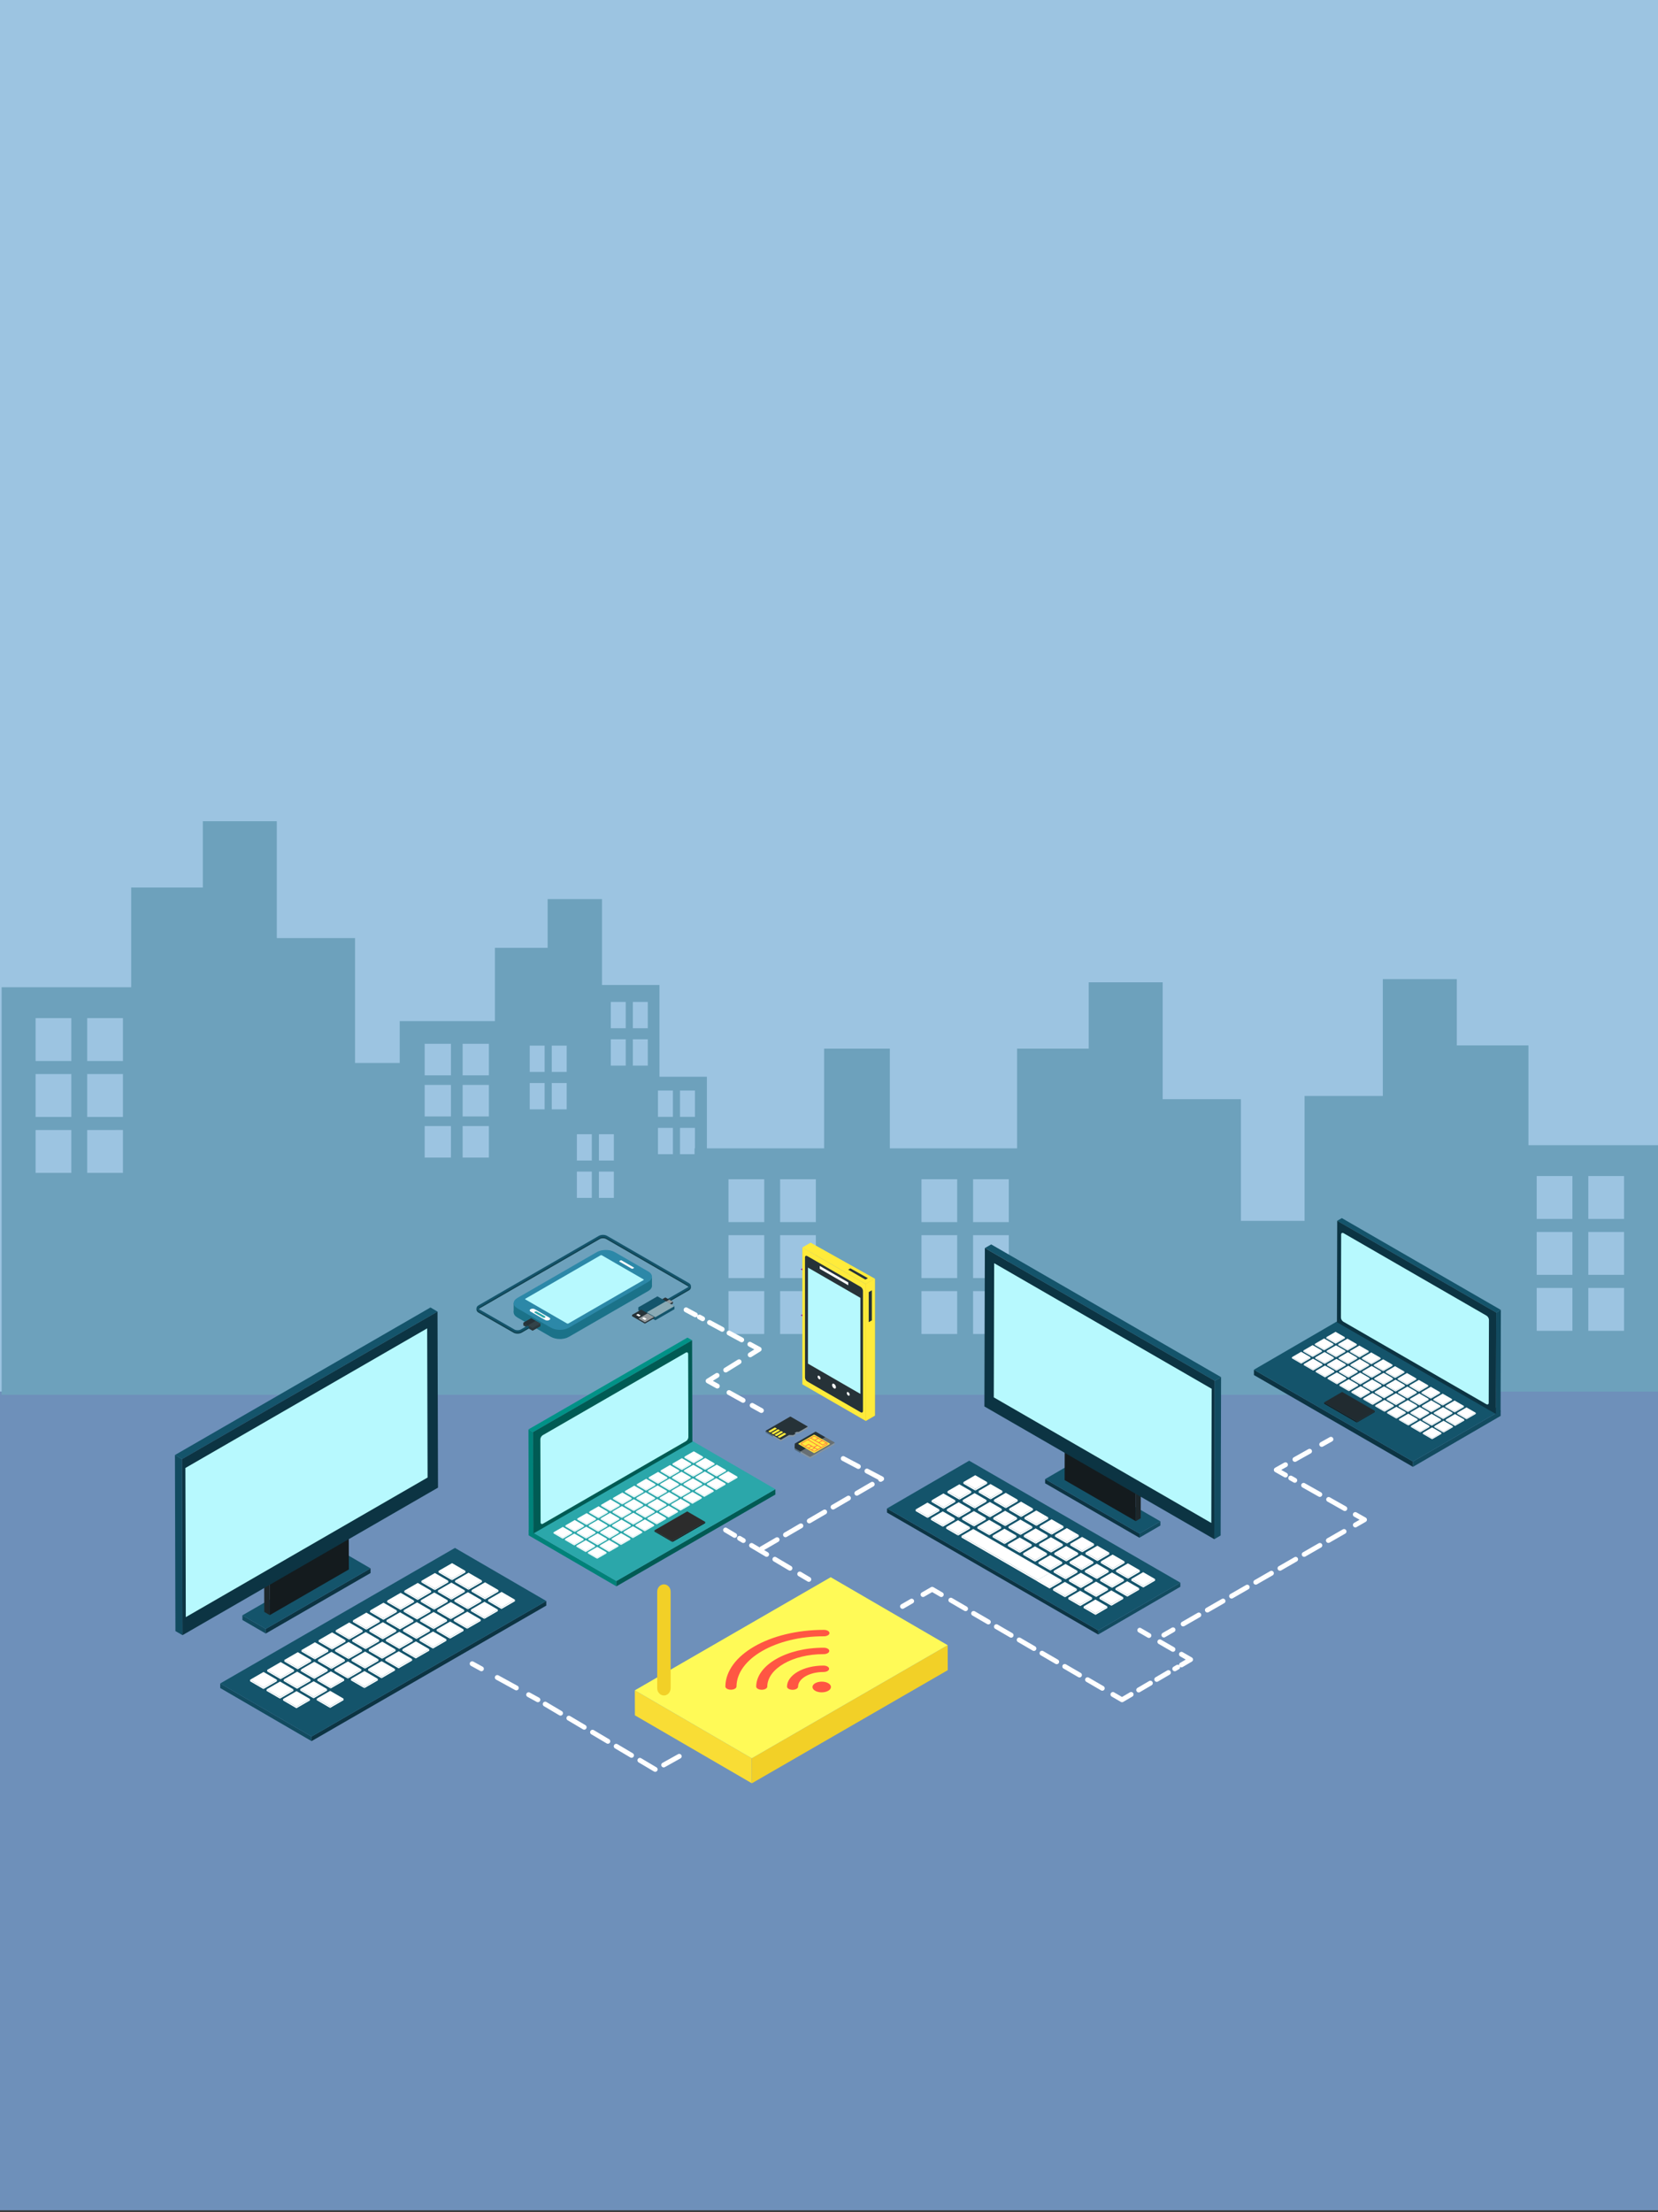 <?xml version="1.0" encoding="utf-8"?>
<!-- Generator: Adobe Illustrator 15.0.0, SVG Export Plug-In . SVG Version: 6.00 Build 0)  -->
<!DOCTYPE svg PUBLIC "-//W3C//DTD SVG 1.1//EN" "http://www.w3.org/Graphics/SVG/1.1/DTD/svg11.dtd">
<svg version="1.1" id="Layer_1" xmlns="http://www.w3.org/2000/svg" xmlns:xlink="http://www.w3.org/1999/xlink" x="0px" y="0px"
	 width="1024px" height="1366px" viewBox="0 0 1024 1366" enable-background="new 0 0 1024 1366" xml:space="preserve">
<rect x="0" y="0" width="1024" height="1366" fill="#333333" stroke="none"/>
<rect y="849.326" fill="#6E90BA" width="1024" height="515.674"/>
<rect y="-48.667" fill="#9CC4E1" width="1024" height="907.998"/>
<path fill="#6DA1BC" d="M943.979,707.204v-61.606h-44.243V604.65h-45.688v72.172h-48.322v77.118h-39.817v22.874v78.823v3.742
	h169.315H1024v-82.565v-69.61H943.979z M971.146,821.832h-22.068v-26.477h22.068V821.832z M971.146,787.285h-22.068v-26.478h22.068
	V787.285z M971.146,752.735h-22.068V726.26h22.068V752.735z M1003.023,821.832h-22.066v-26.477h22.066V821.832z M1003.023,787.285
	h-22.066v-26.478h22.066V787.285z M1003.023,752.735h-22.066V726.26h22.066V752.735z"/>
<path fill="#6DA1BC" d="M548.133,709.181v69.61v82.565h88.775h169.317v-3.742v-78.823v-22.874h-39.817v-77.118h-48.326v-72.172
	h-45.688v40.947h-44.24v61.606H548.133z M600.984,797.332h22.067v26.477h-22.067V797.332z M600.984,762.784h22.067v26.478h-22.067
	V762.784z M600.984,728.236h22.067v26.476h-22.067V728.236z M569.107,797.332h22.069v26.477h-22.069V797.332z M569.107,762.784
	h22.069v26.478h-22.069V762.784z M569.107,728.236h22.069v26.476h-22.069V728.236z"/>
<path fill="#6DA1BC" d="M81.022,609.688H1v69.608v182.062h88.777h169.317V758.121v-78.825v-22.874h-39.82v-77.121h-48.32v-72.172
	h-45.686v40.949H81.022V609.688z M44.043,655.216H21.978v-26.477h22.066L44.043,655.216L44.043,655.216z M44.043,689.766H21.978
	v-26.478h22.066L44.043,689.766L44.043,689.766z M44.043,724.31H21.978v-26.474h22.066L44.043,724.31L44.043,724.31z M75.92,655.216
	H53.852v-26.477H75.92V655.216z M75.92,689.766H53.852v-26.478H75.92V689.766z M75.92,724.31H53.852v-26.474H75.92V724.31z"/>
<path fill="#6DA1BC" d="M246.866,630.604v51.164v80.272h65.255H428.96v16.751v82.565h88.776h31.84V647.574h-40.594v61.607h-72.405
	v-27.415v-16.812h-29.271V608.27H371.79v-53.048h-33.584v30.096h-32.521v45.286H246.866z M386.458,634.99h-9.223v-16.245h9.223
	V634.99z M481.812,797.332h22.066v26.477h-22.066V797.332z M481.812,762.787h22.066v26.475h-22.066V762.787z M481.812,728.234
	h22.066v26.478h-22.066V728.234z M449.934,797.332h22.069v26.477h-22.069V797.332z M449.934,762.787h22.069v26.475h-22.069V762.787z
	 M449.934,728.234h22.069v26.478h-22.069V728.234z M419.984,696.539h9.221v12.644h-0.244v3.604h-8.977V696.539L419.984,696.539z
	 M419.984,673.457h9.221v16.248h-9.221V673.457z M406.362,696.539h9.222v16.247h-9.222V696.539z M406.362,673.457h9.222v16.248
	h-9.222V673.457z M390.854,641.824h9.226v16.247h-9.226V641.824z M390.854,618.745h9.226v16.245h-9.226V618.745z M386.458,658.07
	h-9.223v-16.247h9.223V658.07z M369.902,723.528h9.22v16.248h-9.22V723.528z M369.902,700.451h9.22v16.242h-9.22V700.451z
	 M356.285,723.528h9.222v16.248h-9.222V723.528L356.285,723.528z M356.285,700.451h9.222v16.242h-9.222V700.451L356.285,700.451z
	 M340.775,668.814h9.223v16.245h-9.223V668.814z M340.775,645.733h9.223v16.244h-9.223V645.733z M327.156,668.814h9.219v16.245
	h-9.219V668.814z M327.156,645.733h9.219v16.244h-9.219V645.733z M285.716,695.399h16.224v19.459h-16.224V695.399z M285.716,670.002
	h16.224v19.462h-16.224V670.002z M285.716,644.61h16.224v19.458h-16.224V644.61z M262.285,695.399h16.223v19.459h-16.223V695.399z
	 M262.285,670.002h16.223v19.462h-16.223V670.002z M262.285,644.61h16.223v19.458h-16.223V644.61z"/>
<rect x="246.866" y="755.264" fill="#6DA1BC" width="187.768" height="106.094"/>
<polygon fill="#124B60" points="926.829,871.079 926.819,874.376 872.642,905.862 872.651,902.564 "/>
<polygon fill="#0C3443" points="872.651,902.564 872.642,905.862 774.433,849.161 774.44,845.862 "/>
<polygon fill="#14546B" points="926.829,871.079 872.651,902.564 774.44,845.863 828.619,814.377 "/>
<polygon fill="#124B60" points="924.094,810.59 926.945,808.933 926.767,871.587 923.915,873.243 "/>
<polygon fill="#14546B" points="825.883,753.888 828.734,752.23 926.944,808.933 924.094,810.591 "/>
<polygon fill="#0C3443" points="924.094,810.59 923.915,873.243 825.706,816.542 825.883,753.888 "/>
<path fill="#B7F9FE" d="M918.118,812.506c0.819,0.473,1.483,1.623,1.48,2.567l-0.145,51.233c-0.003,0.943-0.671,1.325-1.492,0.852
	l-88.307-50.949c-0.819-0.475-1.484-1.626-1.481-2.567l0.146-51.236c0.003-0.942,0.673-1.322,1.491-0.851L918.118,812.506z"/>
<polygon fill="#FFFFFF" points="830.633,825.796 830.63,826.454 824.889,829.792 824.89,829.133 "/>
<polygon fill="#FFFFFF" points="824.89,829.133 824.888,829.792 819.104,826.452 819.104,825.793 "/>
<polygon fill="#FFFFFF" points="830.633,825.796 824.89,829.133 819.104,825.793 824.847,822.455 "/>
<polygon fill="#FFFFFF" points="823.556,829.908 823.554,830.567 817.805,833.908 817.808,833.247 "/>
<polygon fill="#FFFFFF" points="817.808,833.249 817.805,833.907 812.021,830.568 812.021,829.908 "/>
<polygon fill="#FFFFFF" points="823.556,829.908 817.808,833.247 812.021,829.908 817.771,826.568 "/>
<polygon fill="#FFFFFF" points="816.474,834.023 816.471,834.683 810.729,838.021 810.73,837.361 "/>
<polygon fill="#FFFFFF" points="810.73,837.361 810.729,838.021 804.943,834.681 804.945,834.021 "/>
<polygon fill="#FFFFFF" points="816.474,834.023 810.73,837.361 804.943,834.021 810.688,830.684 "/>
<polygon fill="#FFFFFF" points="809.391,838.14 809.389,838.798 803.646,842.136 803.648,841.479 "/>
<polygon fill="#FFFFFF" points="803.648,841.479 803.646,842.136 797.861,838.796 797.862,838.137 "/>
<polygon fill="#FFFFFF" points="809.391,838.14 803.648,841.479 797.862,838.137 803.605,834.799 "/>
<polygon fill="#FFFFFF" points="837.983,830.039 837.981,830.698 832.239,834.036 832.241,833.377 "/>
<polygon fill="#FFFFFF" points="832.241,833.377 832.238,834.036 826.454,830.695 826.455,830.037 "/>
<polygon fill="#FFFFFF" points="837.983,830.039 832.241,833.377 826.454,830.037 832.198,826.698 "/>
<polygon fill="#FFFFFF" points="830.907,834.151 830.904,834.811 825.156,838.152 825.158,837.492 "/>
<polygon fill="#FFFFFF" points="825.158,837.492 825.156,838.152 819.371,834.812 819.372,834.153 "/>
<polygon fill="#FFFFFF" points="830.907,834.151 825.158,837.492 819.372,834.151 825.12,830.812 "/>
<polygon fill="#FFFFFF" points="823.824,838.268 823.822,838.928 818.079,842.265 818.08,841.604 "/>
<polygon fill="#FFFFFF" points="818.082,841.604 818.079,842.265 812.294,838.924 812.296,838.266 "/>
<polygon fill="#FFFFFF" points="823.824,838.268 818.08,841.604 812.295,838.265 818.039,834.929 "/>
<polygon fill="#FFFFFF" points="816.742,842.383 816.739,843.043 810.997,846.38 810.998,845.721 "/>
<polygon fill="#FFFFFF" points="810.999,845.721 810.997,846.38 805.212,843.04 805.214,842.38 "/>
<polygon fill="#FFFFFF" points="816.742,842.383 810.998,845.721 805.212,842.38 810.956,839.044 "/>
<polygon fill="#FFFFFF" points="845.335,834.282 845.332,834.942 839.59,838.279 839.591,837.62 "/>
<polygon fill="#FFFFFF" points="839.592,837.62 839.59,838.279 833.804,834.94 833.806,834.28 "/>
<polygon fill="#FFFFFF" points="845.335,834.282 839.591,837.62 833.806,834.28 839.549,830.943 "/>
<polygon fill="#FFFFFF" points="838.257,838.396 838.255,839.055 832.507,842.396 832.51,841.735 "/>
<polygon fill="#FFFFFF" points="832.51,841.736 832.507,842.396 826.723,839.055 826.724,838.396 "/>
<polygon fill="#FFFFFF" points="838.257,838.396 832.51,841.735 826.724,838.396 832.471,835.056 "/>
<polygon fill="#FFFFFF" points="831.175,842.513 831.172,843.171 825.431,846.509 825.432,845.85 "/>
<polygon fill="#FFFFFF" points="825.432,845.85 825.429,846.508 819.645,843.168 819.646,842.509 "/>
<polygon fill="#FFFFFF" points="831.175,842.513 825.432,845.85 819.646,842.51 825.389,839.172 "/>
<polygon fill="#FFFFFF" points="824.092,846.627 824.09,847.287 818.348,850.624 818.349,849.964 "/>
<polygon fill="#FFFFFF" points="818.349,849.964 818.347,850.624 812.562,847.285 812.562,846.625 "/>
<polygon fill="#FFFFFF" points="824.092,846.627 818.349,849.964 812.562,846.625 818.307,843.288 "/>
<polygon fill="#FFFFFF" points="852.685,838.527 852.683,839.188 846.94,842.524 846.941,841.864 "/>
<polygon fill="#FFFFFF" points="846.941,841.864 846.939,842.524 841.155,839.184 841.156,838.524 "/>
<polygon fill="#FFFFFF" points="852.685,838.527 846.941,841.864 841.156,838.524 846.898,835.188 "/>
<polygon fill="#FFFFFF" points="845.607,842.64 845.605,843.3 839.856,846.64 839.86,845.98 "/>
<polygon fill="#FFFFFF" points="839.859,845.98 839.856,846.639 834.072,843.3 834.073,842.64 "/>
<polygon fill="#FFFFFF" points="845.607,842.64 839.86,845.98 834.073,842.64 839.822,839.301 "/>
<polygon fill="#FFFFFF" points="838.525,846.756 838.523,847.415 832.781,850.753 832.782,850.094 "/>
<polygon fill="#FFFFFF" points="832.782,850.093 832.78,850.751 826.996,847.412 826.997,846.752 "/>
<polygon fill="#FFFFFF" points="838.525,846.756 832.782,850.094 826.997,846.752 832.739,843.415 "/>
<polygon fill="#FFFFFF" points="831.443,850.872 831.44,851.53 825.699,854.869 825.7,854.209 "/>
<polygon fill="#FFFFFF" points="825.7,854.209 825.698,854.869 819.913,851.528 819.914,850.869 "/>
<polygon fill="#FFFFFF" points="831.443,850.872 825.7,854.209 819.914,850.869 825.657,847.531 "/>
<polygon fill="#FFFFFF" points="860.035,842.771 860.033,843.431 854.292,846.769 854.293,846.108 "/>
<polygon fill="#FFFFFF" points="854.293,846.108 854.29,846.768 848.506,843.427 848.507,842.769 "/>
<polygon fill="#FFFFFF" points="860.035,842.771 854.293,846.108 848.507,842.77 854.25,839.432 "/>
<polygon fill="#FFFFFF" points="852.959,846.885 852.956,847.543 847.208,850.884 847.21,850.224 "/>
<polygon fill="#FFFFFF" points="847.21,850.224 847.208,850.884 841.424,847.544 841.425,846.885 "/>
<polygon fill="#FFFFFF" points="852.959,846.885 847.21,850.224 841.425,846.885 847.173,843.544 "/>
<polygon fill="#FFFFFF" points="845.876,850.999 845.874,851.659 840.131,854.996 840.133,854.337 "/>
<polygon fill="#FFFFFF" points="840.134,854.336 840.131,854.996 834.347,851.657 834.348,850.997 "/>
<polygon fill="#FFFFFF" points="845.876,850.999 840.133,854.337 834.347,850.996 840.091,847.66 "/>
<polygon fill="#FFFFFF" points="838.794,855.115 838.792,855.774 833.05,859.112 833.051,858.453 "/>
<polygon fill="#FFFFFF" points="833.051,858.453 833.049,859.112 827.265,855.771 827.266,855.113 "/>
<polygon fill="#FFFFFF" points="838.794,855.115 833.051,858.453 827.265,855.113 833.009,851.775 "/>
<polygon fill="#FFFFFF" points="867.387,847.015 867.384,847.674 861.643,851.012 861.644,850.354 "/>
<polygon fill="#FFFFFF" points="861.644,850.354 861.642,851.011 855.861,847.674 855.864,847.015 "/>
<polygon fill="#FFFFFF" points="867.387,847.015 861.644,850.354 855.864,847.015 861.606,843.677 "/>
<polygon fill="#FFFFFF" points="860.309,851.128 860.307,851.786 854.559,855.128 854.562,854.468 "/>
<polygon fill="#FFFFFF" points="854.562,854.468 854.559,855.128 848.779,851.79 848.781,851.131 "/>
<polygon fill="#FFFFFF" points="860.309,851.128 854.562,854.468 848.78,851.131 854.529,847.79 "/>
<polygon fill="#FFFFFF" points="853.229,855.244 853.226,855.902 847.482,859.241 847.483,858.581 "/>
<polygon fill="#FFFFFF" points="847.484,858.581 847.481,859.241 841.701,855.902 841.705,855.244 "/>
<polygon fill="#FFFFFF" points="853.229,855.244 847.483,858.581 841.704,855.244 847.447,851.907 "/>
<polygon fill="#FFFFFF" points="846.146,859.358 846.143,860.019 840.399,863.355 840.401,862.696 "/>
<polygon fill="#FFFFFF" points="840.402,862.696 840.399,863.355 834.62,860.019 834.622,859.358 "/>
<polygon fill="#FFFFFF" points="846.146,859.358 840.401,862.696 834.621,859.358 840.365,856.021 "/>
<polygon fill="#FFFFFF" points="874.737,851.259 874.735,851.919 868.992,855.255 868.993,854.597 "/>
<polygon fill="#FFFFFF" points="868.995,854.596 868.992,855.255 863.213,851.919 863.215,851.259 "/>
<polygon fill="#FFFFFF" points="874.737,851.259 868.993,854.597 863.214,851.259 868.958,847.922 "/>
<polygon fill="#FFFFFF" points="867.66,855.371 867.657,856.031 861.91,859.373 861.912,858.712 "/>
<polygon fill="#FFFFFF" points="861.912,858.713 861.91,859.371 856.13,856.033 856.133,855.375 "/>
<polygon fill="#FFFFFF" points="867.66,855.371 861.912,858.712 856.133,855.376 861.88,852.034 "/>
<polygon fill="#FFFFFF" points="860.577,859.487 860.575,860.146 854.833,863.484 854.835,862.825 "/>
<polygon fill="#FFFFFF" points="854.835,862.825 854.832,863.484 849.053,860.146 849.055,859.487 "/>
<polygon fill="#FFFFFF" points="860.577,859.487 854.835,862.825 849.055,859.487 854.798,856.149 "/>
<polygon fill="#FFFFFF" points="853.495,863.604 853.492,864.264 847.751,867.601 847.752,866.94 "/>
<polygon fill="#FFFFFF" points="847.752,866.94 847.75,867.601 841.97,864.263 841.973,863.604 "/>
<polygon fill="#FFFFFF" points="853.495,863.604 847.752,866.94 841.973,863.604 847.715,860.267 "/>
<polygon fill="#FFFFFF" points="882.088,855.503 882.085,856.162 876.344,859.5 876.345,858.84 "/>
<polygon fill="#FFFFFF" points="876.345,858.84 876.343,859.5 870.562,856.162 870.564,855.503 "/>
<polygon fill="#FFFFFF" points="882.088,855.503 876.345,858.84 870.564,855.503 876.308,852.165 "/>
<polygon fill="#FFFFFF" points="875.011,859.616 875.009,860.274 869.26,863.616 869.263,862.955 "/>
<polygon fill="#FFFFFF" points="869.264,862.956 869.26,863.615 863.48,860.278 863.483,859.618 "/>
<polygon fill="#FFFFFF" points="875.011,859.616 869.263,862.955 863.481,859.619 869.231,856.279 "/>
<polygon fill="#FFFFFF" points="867.929,863.73 867.926,864.391 862.185,867.729 862.186,867.068 "/>
<polygon fill="#FFFFFF" points="862.186,867.068 862.184,867.729 856.403,864.391 856.405,863.73 "/>
<polygon fill="#FFFFFF" points="867.929,863.73 862.186,867.068 856.405,863.73 862.148,860.394 "/>
<polygon fill="#FFFFFF" points="860.846,867.848 860.844,868.506 855.102,871.844 855.104,871.185 "/>
<polygon fill="#FFFFFF" points="855.104,871.185 855.101,871.844 849.321,868.506 849.323,867.848 "/>
<polygon fill="#FFFFFF" points="860.846,867.848 855.104,871.185 849.323,867.848 855.066,864.51 "/>
<polygon fill="#FFFFFF" points="889.438,859.747 889.438,860.405 883.694,863.743 883.695,863.085 "/>
<polygon fill="#FFFFFF" points="883.695,863.085 883.693,863.743 877.913,860.405 877.916,859.747 "/>
<polygon fill="#FFFFFF" points="889.438,859.747 883.695,863.085 877.916,859.747 883.659,856.408 "/>
<polygon fill="#FFFFFF" points="882.362,863.86 882.359,864.519 876.611,867.859 876.613,867.199 "/>
<polygon fill="#FFFFFF" points="876.613,867.199 876.611,867.859 870.831,864.521 870.833,863.862 "/>
<polygon fill="#FFFFFF" points="882.362,863.86 876.613,867.199 870.832,863.862 876.582,860.521 "/>
<polygon fill="#FFFFFF" points="875.279,867.976 875.277,868.636 869.534,871.972 869.535,871.312 "/>
<polygon fill="#FFFFFF" points="869.537,871.312 869.534,871.972 863.755,868.636 863.757,867.976 "/>
<polygon fill="#FFFFFF" points="875.279,867.976 869.535,871.312 863.756,867.976 869.5,864.639 "/>
<polygon fill="#FFFFFF" points="868.197,872.092 868.194,872.75 862.453,876.088 862.454,875.43 "/>
<polygon fill="#FFFFFF" points="862.454,875.43 862.452,876.087 856.672,872.75 856.675,872.092 "/>
<polygon fill="#FFFFFF" points="868.197,872.092 862.454,875.43 856.675,872.092 862.417,868.753 "/>
<polygon fill="#FFFFFF" points="896.79,863.99 896.787,864.65 891.045,867.987 891.047,867.328 "/>
<polygon fill="#FFFFFF" points="891.047,867.328 891.045,867.987 885.265,864.65 885.267,863.99 "/>
<polygon fill="#FFFFFF" points="896.79,863.99 891.047,867.328 885.267,863.99 891.01,860.653 "/>
<polygon fill="#FFFFFF" points="889.712,868.104 889.71,868.763 883.962,872.104 883.964,871.444 "/>
<polygon fill="#FFFFFF" points="883.964,871.444 883.962,872.104 878.183,868.765 878.185,868.107 "/>
<polygon fill="#FFFFFF" points="889.712,868.104 883.964,871.444 878.185,868.107 883.932,864.766 "/>
<polygon fill="#FFFFFF" points="882.63,872.22 882.627,872.879 876.886,876.217 876.887,875.557 "/>
<polygon fill="#FFFFFF" points="876.887,875.557 876.884,876.216 871.104,872.878 871.106,872.22 "/>
<polygon fill="#FFFFFF" points="882.63,872.22 876.887,875.557 871.106,872.22 876.85,868.882 "/>
<polygon fill="#FFFFFF" points="875.548,876.335 875.546,876.995 869.803,880.332 869.804,879.673 "/>
<polygon fill="#FFFFFF" points="869.806,879.672 869.803,880.332 864.023,876.995 864.025,876.335 "/>
<polygon fill="#FFFFFF" points="875.548,876.335 869.804,879.673 864.024,876.335 869.769,872.998 "/>
<polygon fill="#FFFFFF" points="904.14,868.234 904.138,868.895 898.396,872.231 898.396,871.571 "/>
<polygon fill="#FFFFFF" points="898.396,871.571 898.395,872.231 892.614,868.895 892.618,868.234 "/>
<polygon fill="#FFFFFF" points="904.14,868.234 898.396,871.571 892.617,868.234 898.359,864.896 "/>
<polygon fill="#FFFFFF" points="897.062,872.348 897.061,873.007 891.312,876.348 891.315,875.688 "/>
<polygon fill="#FFFFFF" points="891.315,875.688 891.312,876.347 885.533,873.01 885.535,872.351 "/>
<polygon fill="#FFFFFF" points="897.062,872.348 891.315,875.688 885.534,872.352 891.283,869.011 "/>
<polygon fill="#FFFFFF" points="889.98,876.464 889.979,877.122 884.236,880.46 884.237,879.802 "/>
<polygon fill="#FFFFFF" points="884.237,879.802 884.235,880.46 878.455,877.122 878.458,876.464 "/>
<polygon fill="#FFFFFF" points="889.98,876.464 884.237,879.802 878.458,876.464 884.2,873.125 "/>
<polygon fill="#FFFFFF" points="882.898,880.579 882.896,881.238 877.154,884.576 877.155,883.916 "/>
<polygon fill="#FFFFFF" points="877.155,883.916 877.153,884.576 871.373,881.238 871.375,880.579 "/>
<polygon fill="#FFFFFF" points="882.898,880.579 877.155,883.916 871.375,880.579 877.118,877.241 "/>
<polygon fill="#FFFFFF" points="911.49,872.479 911.488,873.138 905.747,876.476 905.748,875.816 "/>
<polygon fill="#FFFFFF" points="905.748,875.816 905.745,876.476 899.966,873.138 899.968,872.479 "/>
<polygon fill="#FFFFFF" points="911.49,872.479 905.748,875.816 899.968,872.479 905.711,869.142 "/>
<polygon fill="#FFFFFF" points="904.414,876.592 904.411,877.251 898.663,880.591 898.665,879.931 "/>
<polygon fill="#FFFFFF" points="898.665,879.931 898.663,880.591 892.883,877.254 892.886,876.595 "/>
<polygon fill="#FFFFFF" points="904.414,876.592 898.665,879.931 892.884,876.596 898.634,873.254 "/>
<polygon fill="#FFFFFF" points="897.331,880.707 897.329,881.367 891.588,884.704 891.589,884.045 "/>
<polygon fill="#FFFFFF" points="891.589,884.045 891.586,884.704 885.807,881.367 885.809,880.707 "/>
<polygon fill="#FFFFFF" points="897.331,880.707 891.589,884.045 885.809,880.707 891.552,877.37 "/>
<polygon fill="#FFFFFF" points="890.249,884.823 890.247,885.481 884.505,888.819 884.506,888.161 "/>
<polygon fill="#FFFFFF" points="884.506,888.161 884.504,888.819 878.724,885.481 878.727,884.823 "/>
<polygon fill="#FFFFFF" points="890.249,884.823 884.506,888.161 878.727,884.823 884.469,881.485 "/>
<polygon fill="#13191C" points="817.822,866.16 817.82,866.842 817.82,866.702 817.821,866.021 "/>
<polygon fill="#1D272B" points="849.111,871.375 849.109,872.056 838.138,878.433 838.139,877.75 "/>
<polygon fill="#141B1E" points="837.896,877.75 837.895,878.433 817.82,866.843 817.822,866.16 "/>
<rect x="837.896" y="877.75" fill="#1B2327" width="0.24" height="0.683"/>
<polygon fill="#212B30" points="849.104,871.238 849.111,871.374 838.139,877.75 837.896,877.75 817.822,866.16 817.821,866.021 
	828.795,859.644 829.027,859.648 "/>
<polygon fill="#008279" points="326.503,944.868 326.513,948.165 380.688,979.646 380.678,976.352 "/>
<polygon fill="#005B54" points="380.678,976.351 380.688,979.646 478.892,922.951 478.882,919.651 "/>
<polygon fill="#2BA7AA" points="326.503,944.868 380.678,976.352 478.882,919.651 424.708,888.17 "/>
<polygon fill="#008279" points="329.241,884.382 326.389,882.724 326.566,945.377 329.418,947.033 "/>
<polygon fill="#009287" points="427.445,827.683 424.594,826.026 326.389,882.724 329.24,884.382 "/>
<polygon fill="#005B54" points="329.241,884.382 329.418,947.033 427.623,890.335 427.445,827.683 "/>
<path fill="#B7F9FE" d="M335.213,886.296c-0.82,0.474-1.484,1.624-1.481,2.566l0.145,51.234c0.003,0.942,0.672,1.324,1.492,0.854
	l88.307-50.952c0.82-0.474,1.484-1.625,1.482-2.566l-0.146-51.235c-0.004-0.941-0.673-1.323-1.493-0.851L335.213,886.296z"/>
<polygon fill="#FFFFFF" points="422.698,899.585 422.701,900.244 428.443,903.582 428.441,902.923 "/>
<polygon fill="#FFFFFF" points="428.441,902.923 428.443,903.582 434.228,900.241 434.227,899.583 "/>
<polygon fill="#FFFFFF" points="422.698,899.585 428.441,902.923 434.226,899.583 428.484,896.245 "/>
<polygon fill="#FFFFFF" points="429.775,903.698 429.778,904.356 435.526,907.698 435.523,907.038 "/>
<polygon fill="#FFFFFF" points="435.523,907.038 435.526,907.698 441.311,904.357 441.309,903.699 "/>
<polygon fill="#FFFFFF" points="429.775,903.698 435.523,907.038 441.309,903.698 435.561,900.357 "/>
<polygon fill="#FFFFFF" points="436.857,907.812 436.86,908.474 442.602,911.811 442.601,911.15 "/>
<polygon fill="#FFFFFF" points="442.601,911.15 442.603,911.811 448.388,908.471 448.386,907.812 "/>
<polygon fill="#FFFFFF" points="436.857,907.812 442.601,911.15 448.386,907.811 442.644,904.475 "/>
<polygon fill="#FFFFFF" points="443.939,911.929 443.942,912.589 449.684,915.926 449.683,915.267 "/>
<polygon fill="#FFFFFF" points="449.683,915.267 449.685,915.926 455.47,912.587 455.468,911.927 "/>
<polygon fill="#FFFFFF" points="443.939,911.929 449.683,915.267 455.469,911.927 449.726,908.59 "/>
<polygon fill="#FFFFFF" points="415.347,903.829 415.35,904.488 421.092,907.825 421.09,907.167 "/>
<polygon fill="#FFFFFF" points="421.09,907.167 421.092,907.825 426.877,904.486 426.876,903.826 "/>
<polygon fill="#FFFFFF" points="415.347,903.829 421.09,907.167 426.876,903.826 421.133,900.489 "/>
<polygon fill="#FFFFFF" points="422.424,907.941 422.427,908.602 428.175,911.942 428.172,911.281 "/>
<polygon fill="#FFFFFF" points="428.172,911.282 428.175,911.941 433.96,908.602 433.958,907.942 "/>
<polygon fill="#FFFFFF" points="422.424,907.941 428.172,911.281 433.958,907.941 428.21,904.604 "/>
<polygon fill="#FFFFFF" points="429.507,912.059 429.509,912.718 435.251,916.056 435.25,915.396 "/>
<polygon fill="#FFFFFF" points="435.25,915.396 435.252,916.054 441.037,912.714 441.035,912.055 "/>
<polygon fill="#FFFFFF" points="429.507,912.059 435.25,915.396 441.036,912.056 435.292,908.718 "/>
<polygon fill="#FFFFFF" points="436.589,916.174 436.592,916.833 442.333,920.17 442.332,919.511 "/>
<polygon fill="#FFFFFF" points="442.332,919.511 442.334,920.17 448.119,916.831 448.118,916.171 "/>
<polygon fill="#FFFFFF" points="436.589,916.174 442.332,919.511 448.118,916.171 442.375,912.834 "/>
<polygon fill="#FFFFFF" points="407.997,908.073 407.999,908.732 413.741,912.07 413.74,911.41 "/>
<polygon fill="#FFFFFF" points="413.739,911.41 413.742,912.07 419.526,908.729 419.525,908.071 "/>
<polygon fill="#FFFFFF" points="407.997,908.073 413.74,911.41 419.526,908.069 413.782,904.734 "/>
<polygon fill="#FFFFFF" points="415.074,912.186 415.076,912.846 420.824,916.188 420.822,915.525 "/>
<polygon fill="#FFFFFF" points="420.822,915.526 420.824,916.185 426.609,912.846 426.607,912.186 "/>
<polygon fill="#FFFFFF" points="415.074,912.186 420.822,915.525 426.607,912.186 420.859,908.847 "/>
<polygon fill="#FFFFFF" points="422.156,916.302 422.159,916.961 427.9,920.298 427.899,919.64 "/>
<polygon fill="#FFFFFF" points="427.899,919.639 427.901,920.298 433.686,916.958 433.685,916.299 "/>
<polygon fill="#FFFFFF" points="422.156,916.302 427.899,919.64 433.684,916.3 427.942,912.962 "/>
<polygon fill="#FFFFFF" points="429.238,920.418 429.241,921.077 434.983,924.415 434.981,923.755 "/>
<polygon fill="#FFFFFF" points="434.981,923.755 434.983,924.415 440.769,921.073 440.767,920.416 "/>
<polygon fill="#FFFFFF" points="429.238,920.418 434.981,923.755 440.767,920.416 435.024,917.077 "/>
<polygon fill="#FFFFFF" points="400.646,912.317 400.648,912.976 406.39,916.312 406.389,915.654 "/>
<polygon fill="#FFFFFF" points="406.389,915.654 406.391,916.312 412.176,912.974 412.175,912.314 "/>
<polygon fill="#FFFFFF" points="400.646,912.317 406.389,915.654 412.175,912.315 406.432,908.977 "/>
<polygon fill="#FFFFFF" points="407.724,916.431 407.726,917.089 413.473,920.43 413.471,919.77 "/>
<polygon fill="#FFFFFF" points="413.471,919.77 413.473,920.43 419.258,917.089 419.257,916.431 "/>
<polygon fill="#FFFFFF" points="407.724,916.431 413.471,919.77 419.257,916.431 413.509,913.09 "/>
<polygon fill="#FFFFFF" points="414.805,920.546 414.808,921.205 420.55,924.542 420.549,923.884 "/>
<polygon fill="#FFFFFF" points="420.548,923.882 420.55,924.542 426.335,921.203 426.334,920.543 "/>
<polygon fill="#FFFFFF" points="414.805,920.546 420.549,923.884 426.334,920.543 420.591,917.206 "/>
<polygon fill="#FFFFFF" points="421.888,924.661 421.89,925.32 427.632,928.658 427.63,927.999 "/>
<polygon fill="#FFFFFF" points="427.63,927.999 427.633,928.658 433.417,925.318 433.416,924.659 "/>
<polygon fill="#FFFFFF" points="421.888,924.661 427.63,927.999 433.417,924.659 427.673,921.321 "/>
<polygon fill="#FFFFFF" points="393.295,916.562 393.297,917.22 399.04,920.557 399.039,919.899 "/>
<polygon fill="#FFFFFF" points="399.038,919.898 399.04,920.557 404.825,917.218 404.824,916.558 "/>
<polygon fill="#FFFFFF" points="393.295,916.562 399.039,919.899 404.824,916.559 399.081,913.221 "/>
<polygon fill="#FFFFFF" points="400.373,920.674 400.375,921.333 406.123,924.674 406.121,924.015 "/>
<polygon fill="#FFFFFF" points="406.121,924.015 406.123,924.674 411.907,921.334 411.906,920.675 "/>
<polygon fill="#FFFFFF" points="400.373,920.674 406.121,924.015 411.906,920.674 406.158,917.334 "/>
<polygon fill="#FFFFFF" points="407.455,924.79 407.457,925.448 413.199,928.787 413.198,928.127 "/>
<polygon fill="#FFFFFF" points="413.198,928.127 413.2,928.787 418.984,925.446 418.983,924.788 "/>
<polygon fill="#FFFFFF" points="407.455,924.79 413.198,928.127 418.982,924.788 413.24,921.45 "/>
<polygon fill="#FFFFFF" points="414.537,928.905 414.539,929.564 420.281,932.901 420.28,932.243 "/>
<polygon fill="#FFFFFF" points="420.28,932.243 420.282,932.901 426.067,929.562 426.066,928.902 "/>
<polygon fill="#FFFFFF" points="414.537,928.905 420.28,932.243 426.066,928.902 420.323,925.565 "/>
<polygon fill="#FFFFFF" points="385.945,920.805 385.947,921.465 391.688,924.802 391.688,924.143 "/>
<polygon fill="#FFFFFF" points="391.688,924.142 391.69,924.802 397.47,921.465 397.467,920.805 "/>
<polygon fill="#FFFFFF" points="385.945,920.805 391.688,924.143 397.467,920.805 391.725,917.468 "/>
<polygon fill="#FFFFFF" points="393.022,924.917 393.024,925.577 398.771,928.919 398.77,928.258 "/>
<polygon fill="#FFFFFF" points="398.77,928.259 398.771,928.918 404.552,925.579 404.549,924.921 "/>
<polygon fill="#FFFFFF" points="393.022,924.917 398.77,928.258 404.549,924.922 398.802,921.58 "/>
<polygon fill="#FFFFFF" points="400.104,929.033 400.106,929.692 405.848,933.03 405.847,932.371 "/>
<polygon fill="#FFFFFF" points="405.847,932.371 405.849,933.03 411.629,929.692 411.626,929.033 "/>
<polygon fill="#FFFFFF" points="400.104,929.033 405.847,932.371 411.627,929.033 405.884,925.695 "/>
<polygon fill="#FFFFFF" points="407.186,933.149 407.188,933.81 412.931,937.146 412.93,936.486 "/>
<polygon fill="#FFFFFF" points="412.929,936.486 412.931,937.146 418.711,933.809 418.709,933.149 "/>
<polygon fill="#FFFFFF" points="407.186,933.149 412.93,936.486 418.709,933.149 412.966,929.812 "/>
<polygon fill="#FFFFFF" points="378.594,925.05 378.596,925.708 384.338,929.046 384.337,928.386 "/>
<polygon fill="#FFFFFF" points="384.336,928.386 384.339,929.046 390.119,925.708 390.116,925.05 "/>
<polygon fill="#FFFFFF" points="378.594,925.05 384.337,928.386 390.117,925.05 384.374,921.711 "/>
<polygon fill="#FFFFFF" points="385.671,929.162 385.673,929.821 391.421,933.162 391.419,932.501 "/>
<polygon fill="#FFFFFF" points="391.419,932.502 391.421,933.161 397.201,929.824 397.199,929.164 "/>
<polygon fill="#FFFFFF" points="385.671,929.162 391.419,932.501 397.2,929.165 391.451,925.824 "/>
<polygon fill="#FFFFFF" points="392.753,933.276 392.755,933.938 398.497,937.273 398.496,936.615 "/>
<polygon fill="#FFFFFF" points="398.496,936.615 398.499,937.273 404.278,933.938 404.276,933.276 "/>
<polygon fill="#FFFFFF" points="392.753,933.276 398.496,936.615 404.276,933.276 398.533,929.94 "/>
<polygon fill="#FFFFFF" points="399.835,937.393 399.838,938.053 405.58,941.39 405.579,940.731 "/>
<polygon fill="#FFFFFF" points="405.579,940.731 405.581,941.39 411.361,938.053 411.358,937.393 "/>
<polygon fill="#FFFFFF" points="399.835,937.393 405.579,940.731 411.358,937.393 405.615,934.056 "/>
<polygon fill="#FFFFFF" points="371.243,929.293 371.246,929.951 376.987,933.29 376.986,932.631 "/>
<polygon fill="#FFFFFF" points="376.986,932.631 376.988,933.29 382.768,929.951 382.766,929.293 "/>
<polygon fill="#FFFFFF" points="371.243,929.293 376.986,932.631 382.766,929.293 377.023,925.955 "/>
<polygon fill="#FFFFFF" points="378.32,933.406 378.323,934.064 384.07,937.407 384.068,936.746 "/>
<polygon fill="#FFFFFF" points="384.068,936.746 384.071,937.404 389.851,934.067 389.848,933.409 "/>
<polygon fill="#FFFFFF" points="378.32,933.406 384.068,936.746 389.848,933.409 384.1,930.068 "/>
<polygon fill="#FFFFFF" points="385.402,937.521 385.404,938.181 391.147,941.519 391.146,940.859 "/>
<polygon fill="#FFFFFF" points="391.145,940.859 391.147,941.519 396.927,938.181 396.925,937.521 "/>
<polygon fill="#FFFFFF" points="385.402,937.521 391.146,940.859 396.925,937.521 391.182,934.185 "/>
<polygon fill="#FFFFFF" points="392.485,941.638 392.487,942.296 398.229,945.635 398.228,944.975 "/>
<polygon fill="#FFFFFF" points="398.228,944.975 398.23,945.635 404.01,942.296 404.007,941.638 "/>
<polygon fill="#FFFFFF" points="392.485,941.638 398.228,944.975 404.008,941.638 398.265,938.3 "/>
<polygon fill="#FFFFFF" points="363.892,933.536 363.895,934.196 369.637,937.534 369.635,936.874 "/>
<polygon fill="#FFFFFF" points="369.635,936.874 369.637,937.534 375.417,934.196 375.415,933.536 "/>
<polygon fill="#FFFFFF" points="363.892,933.536 369.635,936.874 375.416,933.536 369.672,930.199 "/>
<polygon fill="#FFFFFF" points="370.969,937.65 370.972,938.309 376.72,941.649 376.717,940.989 "/>
<polygon fill="#FFFFFF" points="376.717,940.989 376.72,941.649 382.5,938.312 382.497,937.652 "/>
<polygon fill="#FFFFFF" points="370.969,937.65 376.717,940.989 382.497,937.653 376.749,934.312 "/>
<polygon fill="#FFFFFF" points="378.052,941.765 378.054,942.425 383.796,945.762 383.794,945.104 "/>
<polygon fill="#FFFFFF" points="383.794,945.104 383.797,945.762 389.577,942.425 389.574,941.765 "/>
<polygon fill="#FFFFFF" points="378.052,941.765 383.794,945.104 389.574,941.765 383.832,938.428 "/>
<polygon fill="#FFFFFF" points="385.134,945.881 385.137,946.54 390.878,949.878 390.877,949.219 "/>
<polygon fill="#FFFFFF" points="390.877,949.219 390.879,949.878 396.659,946.54 396.657,945.881 "/>
<polygon fill="#FFFFFF" points="385.134,945.881 390.877,949.219 396.657,945.881 390.914,942.543 "/>
<polygon fill="#FFFFFF" points="356.542,937.781 356.544,938.439 362.286,941.777 362.284,941.119 "/>
<polygon fill="#FFFFFF" points="362.284,941.119 362.287,941.777 368.066,938.439 368.064,937.781 "/>
<polygon fill="#FFFFFF" points="356.542,937.781 362.284,941.119 368.064,937.781 362.321,934.444 "/>
<polygon fill="#FFFFFF" points="363.619,941.894 363.621,942.552 369.369,945.894 369.366,945.233 "/>
<polygon fill="#FFFFFF" points="369.367,945.233 369.369,945.894 375.149,942.556 375.147,941.896 "/>
<polygon fill="#FFFFFF" points="363.619,941.894 369.366,945.233 375.146,941.896 369.399,938.556 "/>
<polygon fill="#FFFFFF" points="370.701,946.01 370.703,946.669 376.445,950.007 376.444,949.347 "/>
<polygon fill="#FFFFFF" points="376.443,949.347 376.446,950.007 382.226,946.668 382.224,946.01 "/>
<polygon fill="#FFFFFF" points="370.701,946.01 376.444,949.347 382.224,946.01 376.48,942.673 "/>
<polygon fill="#FFFFFF" points="377.783,950.124 377.786,950.784 383.528,954.121 383.526,953.462 "/>
<polygon fill="#FFFFFF" points="383.526,953.462 383.528,954.121 389.308,950.784 389.306,950.124 "/>
<polygon fill="#FFFFFF" points="377.783,950.124 383.526,953.462 389.307,950.124 383.562,946.788 "/>
<polygon fill="#FFFFFF" points="349.19,942.024 349.193,942.685 354.935,946.021 354.934,945.362 "/>
<polygon fill="#FFFFFF" points="354.934,945.362 354.936,946.021 360.716,942.685 360.713,942.024 "/>
<polygon fill="#FFFFFF" points="349.19,942.024 354.934,945.362 360.714,942.024 354.97,938.688 "/>
<polygon fill="#FFFFFF" points="356.268,946.137 356.27,946.797 362.018,950.139 362.016,949.479 "/>
<polygon fill="#FFFFFF" points="362.016,949.479 362.018,950.138 367.798,946.799 367.796,946.141 "/>
<polygon fill="#FFFFFF" points="356.268,946.137 362.016,949.479 367.796,946.142 362.048,942.8 "/>
<polygon fill="#FFFFFF" points="363.35,950.254 363.353,950.912 369.094,954.25 369.093,953.591 "/>
<polygon fill="#FFFFFF" points="369.093,953.591 369.095,954.25 374.875,950.912 374.873,950.254 "/>
<polygon fill="#FFFFFF" points="363.35,950.254 369.093,953.591 374.873,950.254 369.13,946.916 "/>
<polygon fill="#FFFFFF" points="370.433,954.369 370.435,955.029 376.177,958.366 376.175,957.706 "/>
<polygon fill="#FFFFFF" points="376.175,957.706 376.178,958.366 381.958,955.029 381.956,954.369 "/>
<polygon fill="#FFFFFF" points="370.433,954.369 376.175,957.706 381.956,954.369 376.212,951.032 "/>
<polygon fill="#FFFFFF" points="341.84,946.269 341.842,946.928 347.584,950.266 347.583,949.605 "/>
<polygon fill="#FFFFFF" points="347.583,949.605 347.585,950.266 353.365,946.928 353.363,946.269 "/>
<polygon fill="#FFFFFF" points="341.84,946.269 347.583,949.605 353.363,946.269 347.62,942.932 "/>
<polygon fill="#FFFFFF" points="348.917,950.382 348.919,951.041 354.667,954.382 354.666,953.721 "/>
<polygon fill="#FFFFFF" points="354.666,953.722 354.667,954.381 360.448,951.044 360.445,950.384 "/>
<polygon fill="#FFFFFF" points="348.917,950.382 354.666,953.721 360.445,950.385 354.697,947.045 "/>
<polygon fill="#FFFFFF" points="356,954.497 356.002,955.156 361.744,958.493 361.743,957.836 "/>
<polygon fill="#FFFFFF" points="361.742,957.835 361.745,958.493 367.525,955.156 367.522,954.496 "/>
<polygon fill="#FFFFFF" points="356,954.497 361.743,957.836 367.522,954.497 361.78,951.159 "/>
<polygon fill="#FFFFFF" points="363.082,958.613 363.084,959.271 368.826,962.61 368.825,961.95 "/>
<polygon fill="#FFFFFF" points="368.824,961.95 368.827,962.61 374.606,959.271 374.604,958.613 "/>
<polygon fill="#FFFFFF" points="363.082,958.613 368.825,961.95 374.605,958.613 368.861,955.275 "/>
<g>
	<g>
		<defs>
			<path id="SVGID_1_" d="M435.511,939.946l0.002,0.682c0.033-0.021,0.05-0.044,0.05-0.069l-0.002-0.683
				C435.561,939.9,435.545,939.927,435.511,939.946"/>
		</defs>
		<clipPath id="SVGID_2_">
			<use xlink:href="#SVGID_1_"  overflow="visible"/>
		</clipPath>
		<path clip-path="url(#SVGID_2_)" fill="#1B1B1B" d="M435.511,939.946l0.002,0.682c0.033-0.02,0.05-0.044,0.05-0.069l-0.001-0.681
			C435.562,939.902,435.545,939.927,435.511,939.946"/>
	</g>
</g>
<g>
	<g>
		<defs>
			<path id="SVGID_3_" d="M404.179,945.775c0,0.024,0.017,0.05,0.046,0.068l-0.002-0.683c-0.03-0.02-0.046-0.043-0.046-0.067
				L404.179,945.775z"/>
		</defs>
		<clipPath id="SVGID_4_">
			<use xlink:href="#SVGID_3_"  overflow="visible"/>
		</clipPath>
		<rect x="404.177" y="945.095" clip-path="url(#SVGID_4_)" fill="#1E1E1E" width="0.003" height="0.683"/>
	</g>
	<g>
		<defs>
			<path id="SVGID_5_" d="M404.179,945.775c0,0.024,0.017,0.05,0.046,0.068l-0.002-0.683c-0.03-0.02-0.046-0.043-0.046-0.067
				L404.179,945.775z"/>
		</defs>
		<clipPath id="SVGID_6_">
			<use xlink:href="#SVGID_5_"  overflow="visible"/>
		</clipPath>
		<polyline clip-path="url(#SVGID_6_)" fill="#1F1F1F" points="404.177,945.095 404.179,945.776 404.181,945.787 404.178,945.106 
			404.177,945.095 		"/>
	</g>
	<g>
		<defs>
			<path id="SVGID_7_" d="M404.179,945.775c0,0.024,0.017,0.05,0.046,0.068l-0.002-0.683c-0.03-0.02-0.046-0.043-0.046-0.067
				L404.179,945.775z"/>
		</defs>
		<clipPath id="SVGID_8_">
			<use xlink:href="#SVGID_7_"  overflow="visible"/>
		</clipPath>
		<polyline clip-path="url(#SVGID_8_)" fill="#202020" points="404.178,945.106 404.181,945.787 404.183,945.799 404.181,945.117 
			404.178,945.106 		"/>
	</g>
	<g>
		<defs>
			<path id="SVGID_9_" d="M404.179,945.775c0,0.024,0.017,0.05,0.046,0.068l-0.002-0.683c-0.03-0.02-0.046-0.043-0.046-0.067
				L404.179,945.775z"/>
		</defs>
		<clipPath id="SVGID_10_">
			<use xlink:href="#SVGID_9_"  overflow="visible"/>
		</clipPath>
		<polyline clip-path="url(#SVGID_10_)" fill="#212121" points="404.181,945.116 404.184,945.798 404.188,945.808 404.186,945.125 
			404.181,945.116 		"/>
	</g>
	<g>
		<defs>
			<path id="SVGID_11_" d="M404.179,945.775c0,0.024,0.017,0.05,0.046,0.068l-0.002-0.683c-0.03-0.02-0.046-0.043-0.046-0.067
				L404.179,945.775z"/>
		</defs>
		<clipPath id="SVGID_12_">
			<use xlink:href="#SVGID_11_"  overflow="visible"/>
		</clipPath>
		<polyline clip-path="url(#SVGID_12_)" fill="#222222" points="404.186,945.126 404.188,945.808 404.194,945.818 404.192,945.137 
			404.186,945.126 		"/>
	</g>
	<g>
		<defs>
			<path id="SVGID_13_" d="M404.179,945.775c0,0.024,0.017,0.05,0.046,0.068l-0.002-0.683c-0.03-0.02-0.046-0.043-0.046-0.067
				L404.179,945.775z"/>
		</defs>
		<clipPath id="SVGID_14_">
			<use xlink:href="#SVGID_13_"  overflow="visible"/>
		</clipPath>
		<polyline clip-path="url(#SVGID_14_)" fill="#232323" points="404.192,945.137 404.195,945.817 404.204,945.829 404.202,945.146 
			404.192,945.137 		"/>
	</g>
	<g>
		<defs>
			<path id="SVGID_15_" d="M404.179,945.775c0,0.024,0.017,0.05,0.046,0.068l-0.002-0.683c-0.03-0.02-0.046-0.043-0.046-0.067
				L404.179,945.775z"/>
		</defs>
		<clipPath id="SVGID_16_">
			<use xlink:href="#SVGID_15_"  overflow="visible"/>
		</clipPath>
		<path clip-path="url(#SVGID_16_)" fill="#242424" d="M404.203,945.146l0.002,0.683c0.005,0.006,0.011,0.009,0.018,0.014
			l-0.001-0.681C404.215,945.156,404.208,945.151,404.203,945.146"/>
	</g>
	<g>
		<defs>
			<path id="SVGID_17_" d="M404.179,945.775c0,0.024,0.017,0.05,0.046,0.068l-0.002-0.683c-0.03-0.02-0.046-0.043-0.046-0.067
				L404.179,945.775z"/>
		</defs>
		<clipPath id="SVGID_18_">
			<use xlink:href="#SVGID_17_"  overflow="visible"/>
		</clipPath>
		<polyline clip-path="url(#SVGID_18_)" fill="#252525" points="404.221,945.161 404.224,945.843 404.225,945.844 404.222,945.162 
			404.221,945.161 		"/>
	</g>
</g>
<polygon fill="#272727" points="404.223,945.162 404.225,945.843 415.197,952.222 415.195,951.538 "/>
<polygon fill="#1B1B1B" points="415.432,951.538 415.435,952.22 435.513,940.628 435.511,939.944 "/>
<g>
	<g>
		<defs>
			<path id="SVGID_19_" d="M415.195,951.538l0.002,0.682c0.064,0.04,0.175,0.037,0.235,0l-0.001-0.682
				C415.37,951.574,415.262,951.576,415.195,951.538"/>
		</defs>
		<clipPath id="SVGID_20_">
			<use xlink:href="#SVGID_19_"  overflow="visible"/>
		</clipPath>
		<path clip-path="url(#SVGID_20_)" fill="#252525" d="M415.195,951.538l0.002,0.682c0.01,0.009,0.021,0.013,0.035,0.018
			l-0.002-0.684C415.219,951.551,415.206,951.544,415.195,951.538"/>
	</g>
	<g>
		<defs>
			<path id="SVGID_21_" d="M415.195,951.538l0.002,0.682c0.064,0.04,0.175,0.037,0.235,0l-0.001-0.682
				C415.37,951.574,415.262,951.576,415.195,951.538"/>
		</defs>
		<clipPath id="SVGID_22_">
			<use xlink:href="#SVGID_21_"  overflow="visible"/>
		</clipPath>
		<path clip-path="url(#SVGID_22_)" fill="#242424" d="M415.231,951.555l0.002,0.683c0.009,0.002,0.02,0.005,0.029,0.008
			l-0.002-0.683C415.251,951.561,415.241,951.558,415.231,951.555"/>
	</g>
	<g>
		<defs>
			<path id="SVGID_23_" d="M415.195,951.538l0.002,0.682c0.064,0.04,0.175,0.037,0.235,0l-0.001-0.682
				C415.37,951.574,415.262,951.576,415.195,951.538"/>
		</defs>
		<clipPath id="SVGID_24_">
			<use xlink:href="#SVGID_23_"  overflow="visible"/>
		</clipPath>
		<path clip-path="url(#SVGID_24_)" fill="#232323" d="M415.263,951.562l0.002,0.681c0.008,0.002,0.015,0.002,0.021,0.005
			l-0.003-0.684C415.276,951.564,415.27,951.562,415.263,951.562"/>
	</g>
	<g>
		<defs>
			<path id="SVGID_25_" d="M415.195,951.538l0.002,0.682c0.064,0.04,0.175,0.037,0.235,0l-0.001-0.682
				C415.37,951.574,415.262,951.576,415.195,951.538"/>
		</defs>
		<clipPath id="SVGID_26_">
			<use xlink:href="#SVGID_25_"  overflow="visible"/>
		</clipPath>
		<path clip-path="url(#SVGID_26_)" fill="#222222" d="M415.284,951.564l0.002,0.683c0.006,0.001,0.012,0.001,0.02,0.001
			l-0.003-0.683C415.297,951.565,415.29,951.565,415.284,951.564"/>
	</g>
	<g>
		<defs>
			<path id="SVGID_27_" d="M415.195,951.538l0.002,0.682c0.064,0.04,0.175,0.037,0.235,0l-0.001-0.682
				C415.37,951.574,415.262,951.576,415.195,951.538"/>
		</defs>
		<clipPath id="SVGID_28_">
			<use xlink:href="#SVGID_27_"  overflow="visible"/>
		</clipPath>
		<path clip-path="url(#SVGID_28_)" fill="#212121" d="M415.303,951.565l0.003,0.683c0.005,0.001,0.012,0.001,0.017,0l-0.001-0.683
			C415.315,951.565,415.309,951.565,415.303,951.565"/>
	</g>
	<g>
		<defs>
			<path id="SVGID_29_" d="M415.195,951.538l0.002,0.682c0.064,0.04,0.175,0.037,0.235,0l-0.001-0.682
				C415.37,951.574,415.262,951.576,415.195,951.538"/>
		</defs>
		<clipPath id="SVGID_30_">
			<use xlink:href="#SVGID_29_"  overflow="visible"/>
		</clipPath>
		<path clip-path="url(#SVGID_30_)" fill="#202020" d="M415.32,951.565l0.002,0.683c0.005,0,0.01,0,0.016,0l-0.002-0.684
			C415.332,951.565,415.326,951.565,415.32,951.565"/>
	</g>
	<g>
		<defs>
			<path id="SVGID_31_" d="M415.195,951.538l0.002,0.682c0.064,0.04,0.175,0.037,0.235,0l-0.001-0.682
				C415.37,951.574,415.262,951.576,415.195,951.538"/>
		</defs>
		<clipPath id="SVGID_32_">
			<use xlink:href="#SVGID_31_"  overflow="visible"/>
		</clipPath>
		<path clip-path="url(#SVGID_32_)" fill="#1F1F1F" d="M415.337,951.564l0.002,0.683c0.005,0,0.011-0.002,0.018-0.002l-0.003-0.683
			C415.348,951.564,415.343,951.564,415.337,951.564"/>
	</g>
	<g>
		<defs>
			<path id="SVGID_33_" d="M415.195,951.538l0.002,0.682c0.064,0.04,0.175,0.037,0.235,0l-0.001-0.682
				C415.37,951.574,415.262,951.576,415.195,951.538"/>
		</defs>
		<clipPath id="SVGID_34_">
			<use xlink:href="#SVGID_33_"  overflow="visible"/>
		</clipPath>
		<path clip-path="url(#SVGID_34_)" fill="#1E1E1E" d="M415.354,951.562l0.003,0.683c0.006,0,0.011-0.002,0.017-0.002l-0.002-0.684
			C415.366,951.561,415.36,951.562,415.354,951.562"/>
	</g>
	<g>
		<defs>
			<path id="SVGID_35_" d="M415.195,951.538l0.002,0.682c0.064,0.04,0.175,0.037,0.235,0l-0.001-0.682
				C415.37,951.574,415.262,951.576,415.195,951.538"/>
		</defs>
		<clipPath id="SVGID_36_">
			<use xlink:href="#SVGID_35_"  overflow="visible"/>
		</clipPath>
		<path clip-path="url(#SVGID_36_)" fill="#1D1D1D" d="M415.372,951.561l0.002,0.683c0.005-0.001,0.011-0.003,0.018-0.004
			l-0.003-0.684C415.383,951.558,415.377,951.559,415.372,951.561"/>
	</g>
	<g>
		<defs>
			<path id="SVGID_37_" d="M415.195,951.538l0.002,0.682c0.064,0.04,0.175,0.037,0.235,0l-0.001-0.682
				C415.37,951.574,415.262,951.576,415.195,951.538"/>
		</defs>
		<clipPath id="SVGID_38_">
			<use xlink:href="#SVGID_37_"  overflow="visible"/>
		</clipPath>
		<path clip-path="url(#SVGID_38_)" fill="#1C1C1C" d="M415.39,951.556l0.002,0.683c0.008-0.001,0.014-0.003,0.021-0.006
			l-0.002-0.684C415.403,951.551,415.396,951.554,415.39,951.556"/>
	</g>
	<g>
		<defs>
			<path id="SVGID_39_" d="M415.195,951.538l0.002,0.682c0.064,0.04,0.175,0.037,0.235,0l-0.001-0.682
				C415.37,951.574,415.262,951.576,415.195,951.538"/>
		</defs>
		<clipPath id="SVGID_40_">
			<use xlink:href="#SVGID_39_"  overflow="visible"/>
		</clipPath>
		<path clip-path="url(#SVGID_40_)" fill="#1B1B1B" d="M415.409,951.549l0.002,0.684c0.008-0.002,0.016-0.008,0.021-0.013
			l-0.002-0.681C415.425,951.542,415.418,951.546,415.409,951.549"/>
	</g>
</g>
<path fill="#2C2C2C" d="M404.224,945.025c-0.062,0.033-0.062,0.102-0.001,0.137l10.974,6.376c0.066,0.039,0.174,0.036,0.236,0
	l20.079-11.594c0.068-0.037,0.068-0.098,0.001-0.136l-10.973-6.378c-0.062-0.034-0.169-0.038-0.237,0L404.224,945.025z"/>
<path fill="#1B7289" d="M379.674,778.908c-3.06-1.771-8.031-1.769-11.097,0.002l-49.029,28.303
	c-3.062,1.773-3.065,4.644-0.008,6.412l20.701,11.95c3.062,1.765,8.04,1.767,11.104-0.001l49.025-28.31
	c3.062-1.769,3.062-4.642,0.001-6.407L379.674,778.908z"/>
<polygon fill="#1B7289" points="345.406,826.587 317.249,810.303 317.249,804.642 345.406,820.924 "/>
<polygon fill="#1B7289" points="346.348,826.9 402.664,794.33 402.664,788.4 346.348,820.969 "/>
<path fill="#2C88A8" d="M379.674,773.244c-3.06-1.771-8.031-1.766-11.097,0.005l-49.029,28.303
	c-3.062,1.772-3.065,4.641-0.008,6.408l20.701,11.951c3.062,1.768,8.04,1.769,11.104,0l49.025-28.308
	c3.062-1.769,3.062-4.645,0.001-6.408L379.674,773.244z"/>
<path fill="#FFFFFF" d="M339.274,813.68l-9.014-5.203c-0.713-0.412-1.866-0.414-2.579,0c-0.711,0.409-0.711,1.077,0,1.487
	l9.015,5.204c0.712,0.411,1.868,0.41,2.578,0C339.989,814.757,339.987,814.088,339.274,813.68"/>
<path fill="#2BA7AA" d="M336.633,812.899l-5.023-2.898c-0.356-0.204-0.929-0.205-1.285-0.002c-0.356,0.208-0.356,0.537,0,0.745
	l5.019,2.898c0.355,0.202,0.935,0.202,1.29,0C336.989,813.436,336.988,813.104,336.633,812.899"/>
<path fill="#FFFFFF" d="M383.849,778.339l7.629,4.403c0.191,0.108,0.057,0.364-0.3,0.57c-0.355,0.203-0.797,0.286-0.987,0.174
	l-7.63-4.405c-0.201-0.115-0.06-0.367,0.298-0.572C383.214,778.303,383.651,778.223,383.849,778.339"/>
<path fill="#B7F9FE" d="M397.432,790.528l-46.412,26.797c-0.22,0.127-0.578,0.133-0.807,0.002l-25.73-14.855
	c-0.219-0.124-0.211-0.334,0.011-0.46l46.415-26.797c0.222-0.13,0.575-0.132,0.795-0.005l25.728,14.855
	C397.658,790.194,397.653,790.4,397.432,790.528"/>
<polygon fill="#2A383D" points="328.933,821.808 323.21,818.503 323.21,816.885 328.034,814.101 333.758,817.406 333.758,819.064 
	"/>
<polygon fill="#263238" points="328.933,820.189 323.21,816.885 328.034,814.101 333.758,817.406 "/>
<polygon fill="#334349" points="328.933,820.189 325.985,818.487 330.811,815.718 333.758,817.421 "/>
<path fill="#0F414F" d="M319.676,823.604c0.922,0,1.847-0.207,2.564-0.623l4.703-2.734l0.001-0.812l-0.814-0.188l-4.535,2.62
	c-1.035,0.597-2.787,0.601-3.823,0.007l-21.596-12.374c-0.381-0.219-0.599-0.482-0.599-0.726c-0.001-0.243,0.217-0.51,0.597-0.729
	l74.319-42.908c1.035-0.597,2.784-0.597,3.818,0l50.525,29.172c0.381,0.22,0.599,0.486,0.599,0.73s-0.218,0.511-0.599,0.729
	l-18.51,10.688l0.644,1.116l18.511-10.688c0.788-0.455,1.241-1.128,1.241-1.846s-0.453-1.393-1.241-1.846l-50.525-29.174
	c-1.431-0.825-3.674-0.825-5.108,0l-74.318,42.907c-0.791,0.457-1.242,1.13-1.241,1.848c0.001,0.717,0.457,1.387,1.247,1.841
	l21.594,12.374C317.846,823.396,318.761,823.604,319.676,823.604"/>
<path fill="#14546B" d="M319.676,822.78c0.924,0,1.847-0.206,2.564-0.623l4.705-2.725l-1.282-0.74l-4.068,2.352
	c-1.035,0.598-2.786,0.6-3.824,0.007l-21.593-12.372c-0.38-0.218-0.6-0.481-0.6-0.726c-0.001-0.243,0.217-0.508,0.596-0.728
	l74.319-42.909c1.035-0.599,2.783-0.599,3.817,0l50.525,29.171c0.38,0.219,0.599,0.483,0.599,0.729c0,0.246-0.218,0.513-0.599,0.73
	l-18.51,10.686l0.645,1.116l18.509-10.686c0.79-0.457,1.243-1.13,1.243-1.848c0-0.717-0.453-1.391-1.243-1.846l-50.524-29.17
	c-1.431-0.828-3.673-0.827-5.106,0l-74.319,42.908c-0.79,0.457-1.242,1.13-1.241,1.847c0.001,0.715,0.456,1.387,1.247,1.84
	l21.595,12.372C317.845,822.577,318.761,822.78,319.676,822.78"/>
<polygon fill="#263238" points="410.397,808.008 405.713,805.301 410.917,802.296 415.603,803.924 415.603,805.001 "/>
<polygon fill="#263238" points="410.397,806.928 405.713,804.224 410.917,801.218 415.603,803.923 "/>
<g opacity="0.5">
	<g>
		<g>
			<defs>
				<rect id="SVGID_41_" x="410.75" y="802.623" width="4.853" height="2.802"/>
			</defs>
			<clipPath id="SVGID_42_">
				<use xlink:href="#SVGID_41_"  overflow="visible"/>
			</clipPath>
			<polygon clip-path="url(#SVGID_42_)" fill="#FFFFFF" points="410.749,804.123 412.999,805.426 415.603,803.924 413.351,802.623 
							"/>
		</g>
	</g>
</g>
<polygon fill="#14546B" points="404.744,815.317 394.238,809.253 394.238,807.362 406.032,802.44 416.54,806.622 416.54,808.509 "/>
<polygon fill="#263238" points="398.294,817.401 390.359,812.816 390.359,812.011 396.007,809.556 403.942,813.332 403.942,814.141 
	"/>
<polygon fill="#263238" points="398.294,816.591 390.359,812.008 396.007,808.748 403.942,813.332 "/>
<polygon fill="#FFFFFF" points="394.619,813.03 392.882,812.028 394.01,811.38 395.746,812.378 "/>
<polygon fill="#FFFFFF" points="398.263,815.133 396.524,814.134 397.654,813.481 399.392,814.486 "/>
<g opacity="0.5">
	<g>
		<g>
			<defs>
				<rect id="SVGID_43_" x="394.329" y="811.04" width="9.614" height="5.551"/>
			</defs>
			<clipPath id="SVGID_44_">
				<use xlink:href="#SVGID_43_"  overflow="visible"/>
			</clipPath>
			<polygon clip-path="url(#SVGID_44_)" fill="#FFFFFF" points="399.975,811.04 403.942,813.33 398.294,816.591 394.329,814.3 			
				"/>
		</g>
	</g>
</g>
<polygon fill="#14546B" points="404.744,813.428 394.238,807.363 406.032,800.554 416.54,806.622 "/>
<g opacity="0.5">
	<g>
		<g>
			<defs>
				<rect id="SVGID_45_" x="399.488" y="803.586" width="17.052" height="9.843"/>
			</defs>
			<clipPath id="SVGID_46_">
				<use xlink:href="#SVGID_45_"  overflow="visible"/>
			</clipPath>
			<polygon clip-path="url(#SVGID_46_)" fill="#FFFFFF" points="399.488,810.396 404.744,813.428 416.542,806.622 411.288,803.586 
							"/>
		</g>
	</g>
</g>
<path fill="#536A7C" d="M472.833,884.61L472.833,884.61v-0.979l1.363,0.15l13.82-7.98c0.064-0.036,0.168-0.036,0.234,0l9.486,5.478
	l1.138-0.279v0.999l-0.01,0.005c-0.007,0.015-0.02,0.028-0.039,0.041l-2.812,1.622l-0.008,0.006l-2.573,1.485
	c-0.064,0.037-0.191,0.065-0.282,0.064l-1.041-0.013c-0.092,0-0.217,0.028-0.279,0.068l-0.524,0.31v0.757v0.002
	c-0.002,0.024-0.02,0.051-0.052,0.068l-1.233,0.713c-0.065,0.037-0.19,0.065-0.282,0.062l-2.238-0.059
	c-0.089-0.002-0.215,0.025-0.279,0.062l-4.871,2.812c-0.063,0.038-0.168,0.038-0.231,0.001l-9.237-5.334
	C472.849,884.658,472.833,884.634,472.833,884.61"/>
<g opacity="0.3">
	<g>
		<g>
			<defs>
				<rect id="SVGID_47_" x="474.195" y="875.774" width="24.68" height="14.264"/>
			</defs>
			<clipPath id="SVGID_48_">
				<use xlink:href="#SVGID_47_"  overflow="visible"/>
			</clipPath>
			<path clip-path="url(#SVGID_48_)" fill="#FFFFFF" d="M477.379,886.297l-3.183-2.515l13.821-7.98c0.064-0.036,0.168-0.036,0.233,0
				l9.486,5.478l1.138-0.279v0.998l-0.009,0.004c-0.008,0.018-0.02,0.03-0.04,0.042l-2.812,1.626l-0.008,0.004l-2.573,1.484
				c-0.064,0.037-0.191,0.065-0.282,0.065l-1.041-0.013c-0.092-0.003-0.217,0.026-0.279,0.065l-0.524,0.312v0.755v0.005
				c-0.002,0.024-0.021,0.05-0.052,0.067l-1.234,0.713c-0.064,0.037-0.19,0.065-0.281,0.062l-2.237-0.059
				c-0.09-0.002-0.216,0.025-0.28,0.062l-4.871,2.813c-0.062,0.038-0.168,0.038-0.231,0l-4.739-2.734V886.297L477.379,886.297z"/>
		</g>
	</g>
</g>
<g opacity="0.6">
	<g>
		<g>
			<defs>
				<rect id="SVGID_49_" x="472.832" y="874.797" width="26.043" height="14.264"/>
			</defs>
			<clipPath id="SVGID_50_">
				<use xlink:href="#SVGID_49_"  overflow="visible"/>
			</clipPath>
			<path clip-path="url(#SVGID_50_)" fill="#6C8193" d="M498.827,880.931l-10.576-6.104c-0.065-0.037-0.169-0.037-0.234,0
				l-15.137,8.739c-0.064,0.036-0.064,0.097,0,0.134l9.237,5.333c0.063,0.038,0.169,0.038,0.231,0l4.871-2.813
				c0.063-0.037,0.189-0.064,0.281-0.062l2.236,0.06c0.091,0.002,0.217-0.024,0.282-0.062l1.234-0.714
				c0.064-0.037,0.069-0.101,0.011-0.142l-0.459-0.26c-0.059-0.039-0.006-0.126,0.058-0.163l0.967-0.575
				c0.062-0.037,0.188-0.066,0.279-0.065l1.041,0.013c0.092,0.002,0.217-0.027,0.281-0.064l5.395-3.114
				C498.892,881.028,498.892,880.969,498.827,880.931"/>
		</g>
	</g>
</g>
<path fill="#263238" d="M498.827,880.931l-10.576-6.104c-0.065-0.037-0.169-0.037-0.234,0l-15.137,8.739
	c-0.064,0.036-0.064,0.097,0,0.134l9.237,5.333c0.063,0.038,0.169,0.038,0.231,0l4.871-2.813c0.063-0.037,0.189-0.064,0.281-0.062
	l2.236,0.06c0.091,0.002,0.217-0.024,0.282-0.062l1.234-0.714c0.064-0.037,0.069-0.101,0.011-0.142l-0.459-0.26
	c-0.059-0.039-0.006-0.126,0.058-0.163l0.967-0.575c0.062-0.037,0.188-0.066,0.279-0.065l1.041,0.013
	c0.092,0.002,0.217-0.027,0.281-0.064l5.395-3.114C498.892,881.028,498.892,880.969,498.827,880.931"/>
<path fill="#FFEB3B" d="M474.646,884.071c-0.134-0.076-0.134-0.201,0.001-0.276l3.729-2.155c0.134-0.075,0.349-0.075,0.481,0
	l0.802,0.466c0.133,0.074,0.134,0.2,0.001,0.275l-3.73,2.155c-0.133,0.075-0.35,0.075-0.481,0L474.646,884.071z"/>
<path fill="#FFEB3B" d="M476.571,885.183c-0.132-0.075-0.132-0.198,0.001-0.275l3.729-2.154c0.134-0.077,0.35-0.077,0.481,0
	l0.803,0.463c0.131,0.077,0.132,0.201,0,0.277l-3.729,2.155c-0.134,0.074-0.351,0.074-0.481,0L476.571,885.183z"/>
<path fill="#FFEB3B" d="M478.496,886.295c-0.133-0.077-0.133-0.202,0-0.278l3.729-2.152c0.134-0.077,0.35-0.077,0.481,0l0.802,0.463
	c0.133,0.077,0.132,0.201,0,0.278l-3.729,2.152c-0.134,0.076-0.351,0.076-0.483,0L478.496,886.295z"/>
<path fill="#FFEB3B" d="M480.421,887.406c-0.133-0.077-0.133-0.2,0.001-0.278l3.729-2.153c0.132-0.075,0.348-0.075,0.48,0
	l0.802,0.463c0.133,0.078,0.133,0.202,0.001,0.278l-3.729,2.153c-0.134,0.076-0.35,0.076-0.483,0L480.421,887.406z"/>
<g opacity="0.6">
	<g>
		<g>
			<defs>
				<rect id="SVGID_51_" x="490.792" y="884.171" width="24.672" height="15.529"/>
			</defs>
			<clipPath id="SVGID_52_">
				<use xlink:href="#SVGID_51_"  overflow="visible"/>
			</clipPath>
			<path clip-path="url(#SVGID_52_)" fill="#6C8193" d="M490.861,891.588l-0.07,2.607c-0.001,0.062,0.041,0.123,0.118,0.167
				l9.126,5.27c0.156,0.09,0.41,0.09,0.566,0l14.743-8.514c0.158-0.091,0.158-0.236,0-0.326l-11.347-6.552
				c-0.156-0.093-0.411-0.093-0.567,0l-12.45,7.188C490.906,891.472,490.864,891.529,490.861,891.588"/>
		</g>
	</g>
</g>
<path fill="#536A7C" d="M490.861,892.565c0.002-0.059,0.045-0.117,0.119-0.16l12.45-7.188c0.156-0.092,0.411-0.092,0.567,0
	l10.723,6.189l0.739-0.432v0.935c0.012,0.067-0.025,0.136-0.115,0.187l-14.743,8.515c-0.156,0.089-0.41,0.089-0.566,0l-9.126-5.271
	c-0.077-0.043-0.119-0.104-0.118-0.167L490.861,892.565z"/>
<path fill="#263238" d="M490.861,891.588l-0.07,2.607c-0.001,0.062,0.041,0.123,0.118,0.167l9.126,5.27
	c0.156,0.09,0.41,0.09,0.566,0l14.743-8.514c0.158-0.091,0.158-0.236,0-0.326l-11.347-6.552c-0.156-0.093-0.411-0.093-0.567,0
	l-12.45,7.188C490.906,891.472,490.864,891.529,490.861,891.588"/>
<g opacity="0.3">
	<g>
		<g>
			<defs>
				<rect id="SVGID_53_" x="494.36" y="887.515" width="21.104" height="13.162"/>
			</defs>
			<clipPath id="SVGID_54_">
				<use xlink:href="#SVGID_53_"  overflow="visible"/>
			</clipPath>
			<path clip-path="url(#SVGID_54_)" fill="#FFFFFF" d="M509.672,887.515c1.518,0.875,5.641,3.186,5.744,3.332
				c0.067,0.099,0.044,0.13,0.044,0.13v0.935c0.011,0.067-0.025,0.136-0.113,0.187l-14.745,8.513c-0.156,0.091-0.411,0.092-0.567,0
				l-5.674-3.275v-0.977L509.672,887.515z"/>
		</g>
	</g>
</g>
<path fill="#FFEB3B" d="M502.475,886.081c0.192-0.109,0.504-0.109,0.696,0l9.277,5.356c0.19,0.11,0.19,0.291,0,0.399l-9.277,5.357
	c-0.192,0.11-0.504,0.109-0.696,0l-9.276-5.357c-0.192-0.108-0.192-0.289,0-0.399L502.475,886.081z"/>
<path fill="#FF5643" d="M495.012,892.066l7.069,4.082c0.458,0.265,1.2,0.263,1.658,0l7.069-4.082c0.456-0.264,0.456-0.692,0-0.956
	l-7.069-4.083c-0.458-0.264-1.201-0.264-1.658,0l-7.069,4.083C494.555,891.373,494.555,891.804,495.012,892.066"/>
<polygon fill="#FFEB3B" points="499.515,894.283 501.31,893.247 502.914,894.174 501.119,895.21 "/>
<polygon fill="#FFEB3B" points="499.402,892.146 500.991,893.062 499.195,894.1 497.607,893.184 "/>
<path fill="#FFEB3B" d="M498.877,889.26l5.634,3.253l-1.907,1.101l-3.203-1.85l-2.125,1.229l-1.934-1.116
	c-0.273-0.158-0.274-0.415-0.001-0.574L498.877,889.26z"/>
<path fill="#FFEB3B" d="M503.158,889.276l-2.154-1.244l1.408-0.813c0.274-0.156,0.72-0.156,0.994,0l1.658,0.957L503.158,889.276z"/>
<polygon fill="#FFEB3B" points="505.644,890.71 503.489,889.467 505.395,888.367 507.548,889.61 "/>
<polygon fill="#FFEB3B" points="508.13,892.146 505.974,890.901 507.879,889.803 510.035,891.046 "/>
<path fill="#FFEB3B" d="M510.477,891.875l-3.203,1.85l-2.1-1.213l-0.332-0.188l-5.634-3.254l1.464-0.845l2.319,1.339l0.167,0.097
	l2.318,1.34l0.165,0.095l2.486,1.437l2.236-1.292l0.11,0.062C510.75,891.461,510.751,891.716,510.477,891.875"/>
<polygon fill="#FFEB3B" points="506.941,893.915 505.035,895.016 502.938,893.804 504.844,892.704 "/>
<path fill="#FFEB3B" d="M504.706,895.208l-1.299,0.748c-0.273,0.159-0.72,0.159-0.993,0.002l-0.975-0.564l1.795-1.034l1.47,0.85
	L504.706,895.208L504.706,895.208z"/>
<g>
	<g>
		<g opacity="0.6">
			<defs>
				<rect id="SVGID_55_" x="495.533" y="770.375" opacity="0.6" width="39.105" height="107.09"/>
			</defs>
			<clipPath id="SVGID_56_">
				<use xlink:href="#SVGID_55_"  overflow="visible"/>
			</clipPath>
			<g clip-path="url(#SVGID_56_)">
				<g>
					<g>
						<defs>
							<rect id="SVGID_57_" x="495.533" y="770.375" width="39.105" height="107.09"/>
						</defs>
						<clipPath id="SVGID_58_">
							<use xlink:href="#SVGID_57_"  overflow="visible"/>
						</clipPath>
						<polygon clip-path="url(#SVGID_58_)" fill="#6C8193" points="495.533,854.888 534.64,877.465 534.64,792.953 495.533,770.375 
													"/>
					</g>
				</g>
			</g>
		</g>
		<polygon fill="#7D00AD" points="494.534,783.873 499.507,786.744 503.423,784.484 498.449,781.613 		"/>
		<polygon fill="#7D00AD" points="494.534,812.268 499.507,815.139 503.423,812.879 498.449,810.007 		"/>
		<polygon fill="#FFEB3B" points="495.533,854.888 534.64,877.465 534.64,792.953 495.533,770.375 		"/>
		<path fill="#263238" d="M497.173,850.629c0,0.919,0.649,2.035,1.449,2.498l32.933,19.013c0.797,0.46,1.445,0.095,1.445-0.824
			V797.21c0-0.912-0.648-2.038-1.445-2.496l-32.933-19.015c-0.8-0.463-1.449-0.088-1.449,0.827V850.629z"/>
		<polygon fill="#FFFFFF" points="506.287,783.548 523.888,793.71 523.888,791.938 506.287,781.775 		"/>
		<path fill="#FFFFFF" d="M513.888,855.307c0,0.773,0.545,1.702,1.205,2.084c0.662,0.383,1.195,0.076,1.195-0.697
			c0-0.764-0.533-1.688-1.195-2.07C514.431,854.24,513.888,854.545,513.888,855.307"/>
		<path fill="#FFFFFF" d="M522.987,860.26c0,0.586,0.403,1.273,0.898,1.561c0.497,0.287,0.901,0.064,0.901-0.521
			c0-0.572-0.404-1.262-0.9-1.547C523.392,859.466,522.987,859.688,522.987,860.26"/>
		<path fill="#FFFFFF" d="M504.962,850.151c0,0.586,0.405,1.273,0.902,1.562s0.901,0.066,0.901-0.52c0-0.571-0.404-1.264-0.901-1.55
			S504.962,849.58,504.962,850.151"/>
		<polygon fill="#B7F9FE" points="499.012,842.109 531.407,860.812 531.407,801.497 499.012,782.795 		"/>
		<polygon fill="#FFCE00" points="534.64,877.499 540.354,874.198 540.354,789.653 534.64,792.953 		"/>
		<polygon fill="#FFEB3B" points="495.533,770.375 534.64,792.948 540.354,789.653 500.665,767.411 		"/>
		<polygon fill="#263238" points="523.81,784.069 534.47,790.229 536.027,789.326 525.209,783.264 		"/>
		<polygon fill="#FFEB3B" points="534.64,877.499 540.354,874.198 540.354,789.653 534.64,792.953 		"/>
		<polygon fill="#263238" points="536.52,816.493 538.474,815.366 538.474,796.812 536.52,797.94 		"/>
		<polygon fill="#124B60" points="149.704,997.54 149.712,1000.418 164.121,1008.793 164.114,1005.913 		"/>
		<polygon fill="#0C3443" points="164.113,1005.913 164.122,1008.792 228.857,971.417 228.85,968.538 		"/>
		<polygon fill="#14546B" points="149.704,997.54 164.114,1005.913 228.849,968.538 214.441,960.165 		"/>
		<polygon fill="#1D272B" points="166.514,962.919 163.113,960.942 163.21,995.431 166.611,997.408 		"/>
		<polygon fill="#212B30" points="215.361,934.717 211.96,932.739 163.114,960.943 166.514,962.919 		"/>
		<polygon fill="#141B1E" points="166.514,962.919 166.611,997.408 215.459,969.205 215.361,934.717 		"/>
		<polygon fill="#124B60" points="112.397,901.079 108.042,898.548 108.35,1007.268 112.705,1009.798 		"/>
		<polygon fill="#14546B" points="270.211,809.965 265.856,807.434 108.042,898.549 112.398,901.08 		"/>
		<polygon fill="#0C3443" points="112.397,901.079 112.705,1009.798 270.519,918.684 270.211,809.965 		"/>
		<polygon fill="#B7F9FE" points="114.491,906.55 114.751,998.656 264.083,912.44 263.821,820.334 		"/>
		<polygon fill="#124B60" points="136.006,1039.621 136.015,1042.447 192.418,1075.226 192.411,1072.399 		"/>
		<polygon fill="#0C3443" points="192.411,1072.399 192.419,1075.226 337.395,991.523 337.387,988.697 		"/>
		<polygon fill="#14546B" points="136.006,1039.621 192.411,1072.399 337.387,988.697 280.982,955.918 		"/>
		<polygon fill="#FFFFFF" points="270.86,970.11 270.863,971.061 279.131,975.865 279.129,974.916 		"/>
		<polygon fill="#FFFFFF" points="279.129,974.916 279.131,975.865 287.462,971.056 287.459,970.106 		"/>
		<polygon fill="#FFFFFF" points="270.86,970.11 279.129,974.916 287.459,970.106 279.19,965.302 		"/>
		<polygon fill="#FFFFFF" points="281.051,976.032 281.053,976.981 289.33,981.792 289.326,980.842 		"/>
		<polygon fill="#FFFFFF" points="289.327,980.842 289.329,981.791 297.659,976.981 297.657,976.032 		"/>
		<polygon fill="#FFFFFF" points="281.051,976.032 289.326,980.842 297.657,976.032 289.38,971.223 		"/>
		<polygon fill="#FFFFFF" points="291.248,981.958 291.25,982.908 299.519,987.714 299.516,986.764 		"/>
		<polygon fill="#FFFFFF" points="299.517,986.764 299.519,987.714 307.849,982.902 307.847,981.953 		"/>
		<polygon fill="#FFFFFF" points="291.248,981.958 299.516,986.764 307.846,981.953 299.578,977.148 		"/>
		<polygon fill="#FFFFFF" points="301.445,987.885 301.447,988.834 309.717,993.641 309.714,992.689 		"/>
		<polygon fill="#FFFFFF" points="309.714,992.689 309.717,993.641 318.047,988.829 318.044,987.879 		"/>
		<polygon fill="#FFFFFF" points="301.445,987.885 309.714,992.689 318.044,987.879 309.775,983.074 		"/>
		<polygon fill="#FFFFFF" points="260.277,976.222 260.279,977.171 268.547,981.977 268.545,981.026 		"/>
		<polygon fill="#FFFFFF" points="268.545,981.026 268.548,981.977 276.878,977.167 276.875,976.218 		"/>
		<polygon fill="#FFFFFF" points="260.277,976.222 268.545,981.026 276.875,976.218 268.607,971.411 		"/>
		<polygon fill="#FFFFFF" points="270.467,982.144 270.469,983.093 278.746,987.902 278.743,986.952 		"/>
		<polygon fill="#FFFFFF" points="278.743,986.952 278.745,987.902 287.075,983.093 287.073,982.144 		"/>
		<polygon fill="#FFFFFF" points="270.467,982.144 278.743,986.952 287.074,982.144 278.797,977.333 		"/>
		<polygon fill="#FFFFFF" points="280.664,988.069 280.666,989.019 288.935,993.823 288.933,992.874 		"/>
		<polygon fill="#FFFFFF" points="288.933,992.874 288.935,993.824 297.266,989.014 297.263,988.064 		"/>
		<polygon fill="#FFFFFF" points="280.664,988.069 288.933,992.874 297.263,988.064 288.994,983.259 		"/>
		<polygon fill="#FFFFFF" points="290.861,993.994 290.864,994.945 299.134,999.75 299.13,998.801 		"/>
		<polygon fill="#FFFFFF" points="299.13,998.801 299.132,999.75 307.463,994.939 307.46,993.99 		"/>
		<polygon fill="#FFFFFF" points="290.861,993.994 299.13,998.801 307.46,993.99 299.191,989.185 		"/>
		<polygon fill="#FFFFFF" points="249.692,982.332 249.695,983.282 257.963,988.087 257.961,987.138 		"/>
		<polygon fill="#FFFFFF" points="257.961,987.138 257.964,988.087 266.294,983.276 266.292,982.327 		"/>
		<polygon fill="#FFFFFF" points="249.692,982.332 257.961,987.138 266.291,982.327 258.022,977.521 		"/>
		<polygon fill="#FFFFFF" points="259.883,988.254 259.885,989.203 268.162,994.013 268.158,993.062 		"/>
		<polygon fill="#FFFFFF" points="268.159,993.062 268.161,994.013 276.492,989.203 276.489,988.254 		"/>
		<polygon fill="#FFFFFF" points="259.883,988.254 268.158,993.062 276.49,988.254 268.212,983.444 		"/>
		<polygon fill="#FFFFFF" points="270.08,994.18 270.083,995.129 278.351,999.935 278.349,998.984 		"/>
		<polygon fill="#FFFFFF" points="278.349,998.984 278.351,999.935 286.681,995.125 286.679,994.175 		"/>
		<polygon fill="#FFFFFF" points="270.08,994.18 278.349,998.984 286.679,994.175 278.41,989.37 		"/>
		<polygon fill="#FFFFFF" points="280.278,1000.105 280.28,1001.055 288.549,1005.86 288.546,1004.91 		"/>
		<polygon fill="#FFFFFF" points="288.546,1004.91 288.549,1005.86 296.879,1001.051 296.876,1000.101 		"/>
		<polygon fill="#FFFFFF" points="280.278,1000.105 288.546,1004.91 296.876,1000.101 288.608,995.296 		"/>
		<polygon fill="#FFFFFF" points="239.109,988.442 239.111,989.393 247.38,994.198 247.377,993.248 		"/>
		<polygon fill="#FFFFFF" points="247.377,993.248 247.38,994.197 255.71,989.388 255.708,988.438 		"/>
		<polygon fill="#FFFFFF" points="239.109,988.442 247.377,993.248 255.708,988.438 247.439,983.632 		"/>
		<polygon fill="#FFFFFF" points="249.299,994.364 249.301,995.314 257.578,1000.124 257.574,999.175 		"/>
		<polygon fill="#FFFFFF" points="257.575,999.174 257.577,1000.124 265.907,995.312 265.905,994.364 		"/>
		<polygon fill="#FFFFFF" points="249.299,994.364 257.574,999.175 265.906,994.364 257.629,989.555 		"/>
		<polygon fill="#FFFFFF" points="259.497,1000.291 259.499,1001.24 267.767,1006.045 267.765,1005.096 		"/>
		<polygon fill="#FFFFFF" points="267.765,1005.096 267.768,1006.045 276.098,1001.235 276.095,1000.286 		"/>
		<polygon fill="#FFFFFF" points="259.497,1000.291 267.765,1005.096 276.095,1000.286 267.827,995.48 		"/>
		<polygon fill="#FFFFFF" points="269.693,1006.217 269.696,1007.166 277.965,1011.971 277.962,1011.021 		"/>
		<polygon fill="#FFFFFF" points="277.962,1011.021 277.965,1011.971 286.295,1007.161 286.292,1006.212 		"/>
		<polygon fill="#FFFFFF" points="269.693,1006.217 277.962,1011.021 286.292,1006.212 278.023,1001.407 		"/>
		<polygon fill="#FFFFFF" points="228.524,994.553 228.527,995.502 236.795,1000.309 236.793,999.357 		"/>
		<polygon fill="#FFFFFF" points="236.794,999.357 236.796,1000.309 245.126,995.497 245.124,994.548 		"/>
		<polygon fill="#FFFFFF" points="228.524,994.553 236.793,999.357 245.123,994.548 236.855,989.743 		"/>
		<polygon fill="#FFFFFF" points="238.715,1000.475 238.717,1001.425 246.994,1006.235 246.99,1005.286 		"/>
		<polygon fill="#FFFFFF" points="246.991,1005.284 246.994,1006.234 255.324,1001.425 255.321,1000.474 		"/>
		<polygon fill="#FFFFFF" points="238.715,1000.475 246.99,1005.286 255.322,1000.475 247.045,995.664 		"/>
		<polygon fill="#FFFFFF" points="248.912,1006.4 248.915,1007.352 257.183,1012.156 257.181,1011.207 		"/>
		<polygon fill="#FFFFFF" points="257.181,1011.207 257.183,1012.156 265.514,1007.347 265.511,1006.396 		"/>
		<polygon fill="#FFFFFF" points="248.912,1006.4 257.181,1011.207 265.511,1006.396 257.242,1001.591 		"/>
		<polygon fill="#FFFFFF" points="259.11,1012.327 259.112,1013.277 267.382,1018.082 267.378,1017.133 		"/>
		<polygon fill="#FFFFFF" points="267.378,1017.133 267.381,1018.082 275.711,1013.271 275.708,1012.323 		"/>
		<polygon fill="#FFFFFF" points="259.11,1012.327 267.378,1017.133 275.708,1012.323 267.44,1007.517 		"/>
		<polygon fill="#FFFFFF" points="217.941,1000.664 217.943,1001.613 226.212,1006.418 226.209,1005.469 		"/>
		<polygon fill="#FFFFFF" points="226.209,1005.469 226.212,1006.418 234.535,1001.613 234.533,1000.664 		"/>
		<polygon fill="#FFFFFF" points="217.941,1000.664 226.209,1005.469 234.533,1000.664 226.264,995.858 		"/>
		<polygon fill="#FFFFFF" points="228.131,1006.585 228.133,1007.535 236.41,1012.345 236.406,1011.396 		"/>
		<polygon fill="#FFFFFF" points="236.407,1011.395 236.409,1012.345 244.732,1007.539 244.73,1006.59 		"/>
		<polygon fill="#FFFFFF" points="228.131,1006.585 236.406,1011.396 244.729,1006.591 236.454,1001.78 		"/>
		<polygon fill="#FFFFFF" points="238.329,1012.512 238.331,1013.461 246.6,1018.268 246.597,1017.316 		"/>
		<polygon fill="#FFFFFF" points="246.597,1017.316 246.6,1018.268 254.922,1013.461 254.92,1012.512 		"/>
		<polygon fill="#FFFFFF" points="238.329,1012.512 246.597,1017.316 254.919,1012.512 246.651,1007.706 		"/>
		<polygon fill="#FFFFFF" points="248.525,1018.438 248.528,1019.388 256.797,1024.193 256.794,1023.243 		"/>
		<polygon fill="#FFFFFF" points="256.795,1023.243 256.797,1024.193 265.12,1019.388 265.118,1018.438 		"/>
		<polygon fill="#FFFFFF" points="248.525,1018.438 256.794,1023.243 265.117,1018.438 256.849,1013.633 		"/>
		<polygon fill="#FFFFFF" points="207.357,1006.774 207.359,1007.724 215.628,1012.529 215.626,1011.58 		"/>
		<polygon fill="#FFFFFF" points="215.626,1011.58 215.628,1012.529 223.951,1007.724 223.949,1006.774 		"/>
		<polygon fill="#FFFFFF" points="207.357,1006.774 215.626,1011.58 223.949,1006.774 215.68,1001.97 		"/>
		<polygon fill="#FFFFFF" points="217.547,1012.696 217.549,1013.646 225.826,1018.456 225.823,1017.505 		"/>
		<polygon fill="#FFFFFF" points="225.823,1017.505 225.826,1018.455 234.148,1013.649 234.146,1012.7 		"/>
		<polygon fill="#FFFFFF" points="217.547,1012.696 225.823,1017.505 234.146,1012.7 225.87,1007.891 		"/>
		<polygon fill="#FFFFFF" points="227.744,1018.622 227.747,1019.572 236.015,1024.377 236.013,1023.428 		"/>
		<polygon fill="#FFFFFF" points="236.013,1023.428 236.016,1024.377 244.339,1019.572 244.336,1018.622 		"/>
		<polygon fill="#FFFFFF" points="227.744,1018.622 236.013,1023.428 244.336,1018.622 236.067,1013.816 		"/>
		<polygon fill="#FFFFFF" points="237.942,1024.549 237.944,1025.498 246.214,1030.304 246.21,1029.354 		"/>
		<polygon fill="#FFFFFF" points="246.21,1029.354 246.213,1030.304 254.536,1025.498 254.533,1024.549 		"/>
		<polygon fill="#FFFFFF" points="237.942,1024.549 246.21,1029.354 254.533,1024.549 246.265,1019.742 		"/>
		<polygon fill="#FFFFFF" points="196.773,1012.886 196.776,1013.835 205.044,1018.64 205.042,1017.69 		"/>
		<polygon fill="#FFFFFF" points="205.042,1017.69 205.044,1018.64 213.367,1013.835 213.365,1012.886 		"/>
		<polygon fill="#FFFFFF" points="196.773,1012.886 205.042,1017.69 213.364,1012.886 205.097,1008.079 		"/>
		<polygon fill="#FFFFFF" points="206.963,1018.807 206.965,1019.756 215.243,1024.564 215.238,1023.616 		"/>
		<polygon fill="#FFFFFF" points="215.239,1023.616 215.242,1024.564 223.564,1019.761 223.562,1018.812 		"/>
		<polygon fill="#FFFFFF" points="206.963,1018.807 215.238,1023.616 223.562,1018.812 215.286,1014.002 		"/>
		<polygon fill="#FFFFFF" points="217.161,1024.732 217.163,1025.682 225.432,1030.487 225.429,1029.538 		"/>
		<polygon fill="#FFFFFF" points="225.429,1029.538 225.432,1030.487 233.754,1025.682 233.752,1024.732 		"/>
		<polygon fill="#FFFFFF" points="217.161,1024.732 225.429,1029.538 233.752,1024.732 225.483,1019.928 		"/>
		<polygon fill="#FFFFFF" points="227.358,1030.658 227.36,1031.607 235.63,1036.414 235.626,1035.465 		"/>
		<polygon fill="#FFFFFF" points="235.626,1035.465 235.629,1036.414 243.952,1031.607 243.95,1030.658 		"/>
		<polygon fill="#FFFFFF" points="227.358,1030.658 235.626,1035.465 243.949,1030.658 235.681,1025.854 		"/>
		<polygon fill="#FFFFFF" points="186.189,1018.995 186.191,1019.946 194.46,1024.751 194.458,1023.802 		"/>
		<polygon fill="#FFFFFF" points="194.458,1023.801 194.46,1024.751 202.783,1019.945 202.781,1018.995 		"/>
		<polygon fill="#FFFFFF" points="186.189,1018.995 194.458,1023.802 202.781,1018.995 194.512,1014.19 		"/>
		<polygon fill="#FFFFFF" points="196.379,1024.918 196.381,1025.867 204.658,1030.677 204.655,1029.729 		"/>
		<polygon fill="#FFFFFF" points="204.655,1029.729 204.658,1030.677 212.98,1025.872 212.979,1024.923 		"/>
		<polygon fill="#FFFFFF" points="196.379,1024.918 204.655,1029.729 212.978,1024.923 204.702,1020.113 		"/>
		<polygon fill="#FFFFFF" points="206.577,1030.844 206.579,1031.793 214.848,1036.598 214.845,1035.648 		"/>
		<polygon fill="#FFFFFF" points="214.845,1035.648 214.848,1036.598 223.171,1031.793 223.168,1030.844 		"/>
		<polygon fill="#FFFFFF" points="206.577,1030.844 214.845,1035.648 223.168,1030.844 214.9,1026.038 		"/>
		<polygon fill="#FFFFFF" points="216.774,1036.77 216.776,1037.719 225.046,1042.524 225.042,1041.574 		"/>
		<polygon fill="#FFFFFF" points="225.043,1041.574 225.045,1042.524 233.368,1037.719 233.366,1036.77 		"/>
		<polygon fill="#FFFFFF" points="216.774,1036.77 225.042,1041.574 233.365,1036.77 225.097,1031.964 		"/>
		<polygon fill="#FFFFFF" points="175.605,1025.105 175.608,1026.056 183.876,1030.861 183.874,1029.911 		"/>
		<polygon fill="#FFFFFF" points="183.874,1029.911 183.876,1030.861 192.199,1026.056 192.197,1025.105 		"/>
		<polygon fill="#FFFFFF" points="175.605,1025.105 183.874,1029.911 192.197,1025.105 183.928,1020.301 		"/>
		<polygon fill="#FFFFFF" points="185.795,1031.027 185.798,1031.979 194.075,1036.788 194.071,1035.839 		"/>
		<polygon fill="#FFFFFF" points="194.072,1035.837 194.074,1036.788 202.397,1031.98 202.395,1031.032 		"/>
		<polygon fill="#FFFFFF" points="185.795,1031.027 194.071,1035.839 202.394,1031.033 194.119,1026.223 		"/>
		<polygon fill="#FFFFFF" points="195.993,1036.954 195.995,1037.904 204.263,1042.709 204.261,1041.76 		"/>
		<polygon fill="#FFFFFF" points="204.262,1041.76 204.264,1042.709 212.587,1037.904 212.585,1036.954 		"/>
		<polygon fill="#FFFFFF" points="195.993,1036.954 204.261,1041.76 212.584,1036.954 204.315,1032.148 		"/>
		<polygon fill="#FFFFFF" points="165.021,1031.217 165.024,1032.166 173.292,1036.972 173.29,1036.021 		"/>
		<polygon fill="#FFFFFF" points="173.291,1036.021 173.292,1036.972 181.616,1032.166 181.613,1031.217 		"/>
		<polygon fill="#FFFFFF" points="165.021,1031.217 173.29,1036.021 181.613,1031.217 173.345,1026.411 		"/>
		<polygon fill="#FFFFFF" points="175.211,1037.139 175.213,1038.088 183.49,1042.899 183.487,1041.948 		"/>
		<polygon fill="#FFFFFF" points="183.487,1041.948 183.49,1042.896 191.812,1038.093 191.811,1037.143 		"/>
		<polygon fill="#FFFFFF" points="175.211,1037.139 183.487,1041.948 191.81,1037.145 183.534,1032.333 		"/>
		<polygon fill="#FFFFFF" points="185.409,1043.064 185.411,1044.014 193.68,1048.82 193.677,1047.869 		"/>
		<polygon fill="#FFFFFF" points="193.677,1047.869 193.68,1048.82 202.003,1044.014 202,1043.064 		"/>
		<polygon fill="#FFFFFF" points="185.409,1043.064 193.677,1047.869 202,1043.064 193.732,1038.26 		"/>
		<polygon fill="#FFFFFF" points="195.606,1048.99 195.608,1049.939 203.878,1054.746 203.875,1053.796 		"/>
		<polygon fill="#FFFFFF" points="203.875,1053.796 203.877,1054.746 212.2,1049.939 212.198,1048.99 		"/>
		<polygon fill="#FFFFFF" points="195.606,1048.99 203.875,1053.796 212.197,1048.99 203.929,1044.186 		"/>
		<polygon fill="#FFFFFF" points="154.438,1037.327 154.44,1038.276 162.708,1043.083 162.706,1042.133 		"/>
		<polygon fill="#FFFFFF" points="162.706,1042.133 162.708,1043.082 171.031,1038.276 171.029,1037.327 		"/>
		<polygon fill="#FFFFFF" points="154.438,1037.327 162.706,1042.133 171.029,1037.327 162.76,1032.521 		"/>
		<polygon fill="#FFFFFF" points="164.627,1043.25 164.63,1044.199 172.907,1049.009 172.903,1048.061 		"/>
		<polygon fill="#FFFFFF" points="172.904,1048.059 172.906,1049.009 181.229,1044.202 181.227,1043.253 		"/>
		<polygon fill="#FFFFFF" points="164.627,1043.25 172.903,1048.061 181.226,1043.255 172.951,1038.443 		"/>
		<polygon fill="#FFFFFF" points="174.825,1049.176 174.827,1050.125 183.095,1054.93 183.093,1053.98 		"/>
		<polygon fill="#FFFFFF" points="183.094,1053.98 183.096,1054.93 191.419,1050.125 191.417,1049.176 		"/>
		<polygon fill="#FFFFFF" points="174.825,1049.176 183.093,1053.98 191.416,1049.176 183.148,1044.37 		"/>
		
			<polyline fill="none" stroke="#FFFFFF" stroke-width="3" stroke-linecap="round" stroke-linejoin="round" stroke-miterlimit="10" stroke-dasharray="11,6" points="
			419.503,1084.605 404.825,1092.791 332.214,1049.694 		"/>
		
			<line fill="none" stroke="#FFFFFF" stroke-width="3" stroke-linecap="round" stroke-linejoin="round" x1="557.401" y1="992.034" x2="563.048" y2="988.774"/>
		<polyline fill="none" stroke="#FFFFFF" stroke-width="3" stroke-linecap="round" stroke-linejoin="round" points="
			570.069,984.721 575.716,981.46 581.354,984.739 		"/>
		
			<line fill="none" stroke="#FFFFFF" stroke-width="3" stroke-linecap="round" stroke-linejoin="round" stroke-dasharray="10.535,5.746" x1="587.241" y1="988.166" x2="684.399" y2="1044.702"/>
		<polyline fill="none" stroke="#FFFFFF" stroke-width="3" stroke-linecap="round" stroke-linejoin="round" points="
			687.345,1046.415 692.98,1049.694 698.604,1046.395 		"/>
		
			<line fill="none" stroke="#FFFFFF" stroke-width="3" stroke-linecap="round" stroke-linejoin="round" stroke-dasharray="8.36,4.56" x1="703.267" y1="1043.657" x2="727.357" y2="1029.52"/>
		<polyline fill="none" stroke="#FFFFFF" stroke-width="3" stroke-linecap="round" stroke-linejoin="round" points="
			729.689,1028.15 735.312,1024.851 729.666,1021.59 		"/>
		
			<line fill="none" stroke="#FFFFFF" stroke-width="3" stroke-linecap="round" stroke-linejoin="round" stroke-dasharray="9.353,5.101" x1="724.429" y1="1018.566" x2="712.205" y2="1011.509"/>
		
			<line fill="none" stroke="#FFFFFF" stroke-width="3" stroke-linecap="round" stroke-linejoin="round" x1="709.587" y1="1009.998" x2="703.939" y2="1006.737"/>
		
			<line fill="none" stroke="#FFFFFF" stroke-width="3" stroke-linecap="round" stroke-linejoin="round" x1="499.531" y1="975.349" x2="493.922" y2="972.023"/>
		
			<line fill="none" stroke="#FFFFFF" stroke-width="3" stroke-linecap="round" stroke-linejoin="round" stroke-dasharray="10.838,5.912" x1="487.893" y1="968.449" x2="456.744" y2="949.98"/>
		
			<line fill="none" stroke="#FFFFFF" stroke-width="3" stroke-linecap="round" stroke-linejoin="round" x1="453.729" y1="948.193" x2="448.12" y2="944.868"/>
		
			<polyline fill="none" stroke="#FFFFFF" stroke-width="3" stroke-linecap="round" stroke-linejoin="round" stroke-miterlimit="10" stroke-dasharray="11,6" points="
			470.436,956.367 544.521,913.221 520.78,900.717 		"/>
		<path fill="none" stroke="#FFFFFF" stroke-width="3" stroke-linecap="round" stroke-linejoin="round" d="M560.519,1059.468"/>
		
			<path fill="none" stroke="#FFFFFF" stroke-width="3" stroke-linecap="round" stroke-linejoin="round" stroke-dasharray="10.716,5.845" d="
			M566.521,1062.932"/>
		
			<line fill="none" stroke="#FFFFFF" stroke-width="3" stroke-linecap="round" stroke-linejoin="round" x1="718.821" y1="1009.729" x2="724.474" y2="1006.48"/>
		
			<line fill="none" stroke="#FFFFFF" stroke-width="3" stroke-linecap="round" stroke-linejoin="round" stroke-dasharray="11.158,6.086" x1="730.73" y1="1002.885" x2="833.952" y2="943.546"/>
		<polyline fill="none" stroke="#FFFFFF" stroke-width="3" stroke-linecap="round" stroke-linejoin="round" points="
			837.079,941.749 842.733,938.499 837.055,935.292 		"/>
		
			<line fill="none" stroke="#FFFFFF" stroke-width="3" stroke-linecap="round" stroke-linejoin="round" stroke-dasharray="11.489,6.267" x1="830.585" y1="931.639" x2="797.159" y2="912.76"/>
		<polyline fill="none" stroke="#FFFFFF" stroke-width="3" stroke-linecap="round" stroke-linejoin="round" points="
			793.925,910.933 788.247,907.726 793.936,904.54 		"/>
		
			<line fill="none" stroke="#FFFFFF" stroke-width="3" stroke-linecap="round" stroke-linejoin="round" stroke-dasharray="10.344,5.642" x1="799.771" y1="901.27" x2="813.389" y2="893.642"/>
		
			<line fill="none" stroke="#FFFFFF" stroke-width="3" stroke-linecap="round" stroke-linejoin="round" x1="816.307" y1="892.007" x2="821.996" y2="888.821"/>
		
			<path fill="none" stroke="#FFFFFF" stroke-width="3" stroke-linecap="round" stroke-linejoin="round" stroke-miterlimit="10" stroke-dasharray="11,6" d="
			M842.733,938.5"/>
		
			<line fill="none" stroke="#FFFFFF" stroke-width="3" stroke-linecap="round" stroke-linejoin="round" x1="470.237" y1="871.066" x2="464.536" y2="867.903"/>
		
			<line fill="none" stroke="#FFFFFF" stroke-width="3" stroke-linecap="round" stroke-linejoin="round" stroke-dasharray="9.923,5.413" x1="458.924" y1="864.79" x2="445.83" y2="857.526"/>
		<polyline fill="none" stroke="#FFFFFF" stroke-width="3" stroke-linecap="round" stroke-linejoin="round" points="
			443.024,855.969 437.323,852.806 442.864,849.369 		"/>
		
			<line fill="none" stroke="#FFFFFF" stroke-width="3" stroke-linecap="round" stroke-linejoin="round" stroke-dasharray="9.713,5.298" x1="448.204" y1="846.06" x2="460.662" y2="838.339"/>
		<polyline fill="none" stroke="#FFFFFF" stroke-width="3" stroke-linecap="round" stroke-linejoin="round" points="
			463.332,836.684 468.875,833.247 463.135,830.151 		"/>
		
			<line fill="none" stroke="#FFFFFF" stroke-width="3" stroke-linecap="round" stroke-linejoin="round" stroke-dasharray="8.877,4.842" x1="458.083" y1="827.426" x2="431.98" y2="813.342"/>
		
			<line fill="none" stroke="#FFFFFF" stroke-width="3" stroke-linecap="round" stroke-linejoin="round" x1="429.454" y1="811.979" x2="423.716" y2="808.882"/>
		<polygon fill="#F9DD35" points="392.078,1043.855 392.121,1059.296 464.347,1101.27 464.303,1085.829 		"/>
		<polygon fill="#F2D027" points="464.303,1085.828 464.347,1101.27 585.334,1031.419 585.29,1015.979 		"/>
		<polygon fill="#FFFA57" points="392.078,1043.855 464.303,1085.829 585.288,1015.979 513.062,974.004 		"/>
		<path fill="#F2D027" d="M410.05,1047.037c-2.292,0-4.149-2.028-4.149-4.532v-59.562c0-2.503,1.857-4.531,4.149-4.531
			s4.149,2.028,4.149,4.531v59.562C414.2,1045.009,412.342,1047.037,410.05,1047.037"/>
		<path fill="#FF5643" d="M465.852,1016.783c-10.935,6.312-17.742,15.059-17.854,24.705c-0.005,1.096,1.53,1.988,3.419,1.988
			c0.949,0,1.806-0.225,2.428-0.582c0.617-0.355,1.001-0.848,1.014-1.39c0.091-8.578,6.123-16.306,15.834-21.912
			c9.783-5.647,23.245-9.126,38.142-9.101c0.952,0,1.817-0.223,2.442-0.583c0.617-0.356,1.003-0.849,1.014-1.396
			c0.006-1.094-1.529-1.985-3.419-1.985C492.113,1006.504,476.861,1010.427,465.852,1016.783"/>
		<path fill="#FF5643" d="M492.695,1032.381c-4.055,2.342-6.602,5.591-6.636,9.168c-0.007,1.095,1.515,1.979,3.418,1.987
			c0.945,0,1.801-0.224,2.421-0.579c0.618-0.358,1.003-0.854,1.007-1.4c0.027-2.499,1.785-4.737,4.613-6.371
			c2.844-1.642,6.744-2.651,11.09-2.645c0.951,0,1.818-0.224,2.447-0.586c0.618-0.356,1.005-0.85,1.009-1.393
			c0.006-1.096-1.53-1.986-3.42-1.986C502.439,1028.568,496.777,1030.024,492.695,1032.381"/>
		<path fill="#FF5643" d="M503.477,1039.46c-1.031,0.597-1.674,1.42-1.679,2.333c-0.024,1.827,2.525,3.308,5.665,3.308
			c1.583,0.005,3.023-0.363,4.064-0.967c1.031-0.596,1.675-1.419,1.68-2.332c0.011-1.817-2.524-3.309-5.664-3.309
			C505.958,1038.489,504.519,1038.858,503.477,1039.46"/>
		<path fill="#FF5643" d="M479.281,1024.587c-7.532,4.349-12.18,10.337-12.245,16.938c-0.006,1.094,1.515,1.978,3.404,1.978
			c0.954,0.005,1.816-0.215,2.438-0.574c0.618-0.355,1-0.849,1.002-1.395c0.062-5.539,3.954-10.521,10.226-14.145
			c6.312-3.645,14.986-5.884,24.622-5.875c0.945,0.006,1.811-0.218,2.437-0.578c0.616-0.356,1.003-0.849,1.005-1.393
			c0.021-1.103-1.514-1.995-3.404-1.995C497.283,1017.531,486.819,1020.217,479.281,1024.587"/>
		
			<line fill="none" stroke="#FFFFFF" stroke-width="3" stroke-linecap="round" stroke-linejoin="round" x1="332.215" y1="1049.694" x2="326.498" y2="1046.559"/>
		
			<line fill="none" stroke="#FFFFFF" stroke-width="3" stroke-linecap="round" stroke-linejoin="round" stroke-dasharray="13.42,7.32" x1="318.889" y1="1042.386" x2="301.133" y2="1032.646"/>
		
			<line fill="none" stroke="#FFFFFF" stroke-width="3" stroke-linecap="round" stroke-linejoin="round" x1="297.329" y1="1030.562" x2="291.611" y2="1027.426"/>
		<polygon fill="#124B60" points="716.673,939.498 716.666,942.088 703.701,949.622 703.708,947.033 		"/>
		<polygon fill="#0C3443" points="703.708,947.033 703.701,949.622 645.467,916.001 645.475,913.411 		"/>
		<polygon fill="#14546B" points="716.673,939.498 703.708,947.033 645.474,913.411 658.44,905.877 		"/>
		<polygon fill="#1D272B" points="701.555,908.36 704.613,906.584 704.525,937.61 701.466,939.387 		"/>
		<polygon fill="#212B30" points="657.604,882.986 660.663,881.209 704.614,906.584 701.555,908.36 		"/>
		<polygon fill="#141B1E" points="701.555,908.36 701.466,939.387 657.517,914.013 657.604,882.986 		"/>
		<polygon fill="#124B60" points="750.234,852.725 754.152,850.446 753.874,948.25 749.956,950.526 		"/>
		<polygon fill="#14546B" points="608.255,770.753 612.173,768.477 754.151,850.447 750.234,852.724 		"/>
		<polygon fill="#0C3443" points="750.234,852.725 749.956,950.526 607.979,868.556 608.255,770.753 		"/>
		<polygon fill="#B7F9FE" points="748.352,857.646 748.116,940.507 613.775,862.944 614.011,780.082 		"/>
		<polygon fill="#124B60" points="729.001,977.361 728.993,979.902 678.253,1009.391 678.26,1006.849 		"/>
		<polygon fill="#0C3443" points="678.26,1006.849 678.253,1009.391 547.817,934.085 547.825,931.542 		"/>
		<polygon fill="#14546B" points="729.001,977.361 678.26,1006.849 547.825,931.541 598.566,902.054 		"/>
		<polygon fill="#FFFFFF" points="609.681,915.264 609.679,916.25 602.36,920.501 602.363,919.515 		"/>
		<polygon fill="#FFFFFF" points="602.364,919.515 602.362,920.501 594.992,916.247 594.995,915.261 		"/>
		<polygon fill="#FFFFFF" points="609.681,915.264 602.363,919.515 594.996,915.261 602.311,911.01 		"/>
		<polygon fill="#FFFFFF" points="619.106,920.705 619.104,921.691 611.788,925.943 611.79,924.957 		"/>
		<polygon fill="#FFFFFF" points="611.79,924.957 611.788,925.943 604.423,921.691 604.427,920.705 		"/>
		<polygon fill="#FFFFFF" points="619.106,920.705 611.79,924.957 604.427,920.705 611.743,916.454 		"/>
		<polygon fill="#FFFFFF" points="628.537,926.149 628.534,927.136 621.217,931.389 621.221,930.402 		"/>
		<polygon fill="#FFFFFF" points="621.221,930.402 621.219,931.389 613.854,927.137 613.856,926.15 		"/>
		<polygon fill="#FFFFFF" points="628.537,926.149 621.221,930.402 613.855,926.149 621.173,921.896 		"/>
		<polygon fill="#FFFFFF" points="637.963,931.593 637.961,932.579 630.645,936.83 630.646,935.845 		"/>
		<polygon fill="#FFFFFF" points="630.646,935.845 630.645,936.831 623.279,932.58 623.282,931.594 		"/>
		<polygon fill="#FFFFFF" points="637.963,931.593 630.646,935.845 623.282,931.593 630.599,927.341 		"/>
		<polygon fill="#FFFFFF" points="647.394,937.037 647.391,938.021 640.073,942.274 640.077,941.288 		"/>
		<polygon fill="#FFFFFF" points="640.077,941.288 640.075,942.274 632.71,938.021 632.713,937.037 		"/>
		<polygon fill="#FFFFFF" points="647.394,937.037 640.077,941.288 632.712,937.037 640.029,932.786 		"/>
		<polygon fill="#FFFFFF" points="656.819,942.479 656.817,943.466 649.501,947.718 649.503,946.73 		"/>
		<polygon fill="#FFFFFF" points="649.503,946.73 649.501,947.718 642.136,943.466 642.139,942.479 		"/>
		<polygon fill="#FFFFFF" points="656.819,942.479 649.503,946.73 642.139,942.479 649.455,938.229 		"/>
		<polygon fill="#FFFFFF" points="666.25,947.925 666.247,948.91 658.931,953.163 658.934,952.176 		"/>
		<polygon fill="#FFFFFF" points="658.934,952.176 658.931,953.163 651.566,948.911 651.569,947.925 		"/>
		<polygon fill="#FFFFFF" points="666.25,947.925 658.934,952.176 651.569,947.925 658.886,943.672 		"/>
		<polygon fill="#FFFFFF" points="675.679,953.368 675.677,954.355 668.36,958.606 668.362,957.62 		"/>
		<polygon fill="#FFFFFF" points="668.362,957.62 668.36,958.606 660.992,954.354 660.994,953.366 		"/>
		<polygon fill="#FFFFFF" points="675.679,953.368 668.362,957.62 660.995,953.366 668.311,949.115 		"/>
		<polygon fill="#FFFFFF" points="685.106,958.811 685.104,959.797 677.787,964.049 677.79,963.062 		"/>
		<polygon fill="#FFFFFF" points="677.79,963.062 677.787,964.049 670.423,959.797 670.426,958.811 		"/>
		<polygon fill="#FFFFFF" points="685.106,958.811 677.79,963.062 670.426,958.811 677.742,954.559 		"/>
		<polygon fill="#FFFFFF" points="694.535,964.255 694.533,965.241 687.217,969.492 687.219,968.506 		"/>
		<polygon fill="#FFFFFF" points="687.219,968.506 687.217,969.492 679.852,965.241 679.855,964.255 		"/>
		<polygon fill="#FFFFFF" points="694.535,964.255 687.219,968.506 679.855,964.255 687.172,960.003 		"/>
		<polygon fill="#FFFFFF" points="703.963,969.697 703.96,970.683 696.644,974.936 696.646,973.949 		"/>
		<polygon fill="#FFFFFF" points="696.646,973.949 696.644,974.936 689.279,970.684 689.282,969.697 		"/>
		<polygon fill="#FFFFFF" points="703.963,969.697 696.646,973.949 689.282,969.697 696.599,965.444 		"/>
		<polygon fill="#FFFFFF" points="713.392,975.142 713.39,976.128 706.073,980.38 706.075,979.394 		"/>
		<polygon fill="#FFFFFF" points="706.075,979.394 706.073,980.38 698.708,976.128 698.712,975.142 		"/>
		<polygon fill="#FFFFFF" points="713.392,975.142 706.075,979.394 698.712,975.142 706.028,970.89 		"/>
		<polygon fill="#FFFFFF" points="599.851,920.896 599.849,921.882 592.532,926.133 592.534,925.146 		"/>
		<polygon fill="#FFFFFF" points="592.534,925.146 592.532,926.133 585.167,921.882 585.171,920.896 		"/>
		<polygon fill="#FFFFFF" points="599.851,920.896 592.534,925.146 585.171,920.896 592.487,916.644 		"/>
		<polygon fill="#FFFFFF" points="609.281,926.339 609.277,927.325 601.961,931.577 601.964,930.591 		"/>
		<polygon fill="#FFFFFF" points="601.965,930.592 601.963,931.577 594.597,927.325 594.6,926.339 		"/>
		<polygon fill="#FFFFFF" points="609.281,926.339 601.964,930.591 594.6,926.339 601.916,922.088 		"/>
		<polygon fill="#FFFFFF" points="618.707,931.782 618.705,932.769 611.389,937.021 611.391,936.034 		"/>
		<polygon fill="#FFFFFF" points="611.391,936.034 611.389,937.021 604.023,932.769 604.026,931.782 		"/>
		<polygon fill="#FFFFFF" points="618.707,931.782 611.391,936.034 604.026,931.782 611.343,927.53 		"/>
		<polygon fill="#FFFFFF" points="628.138,937.227 628.134,938.213 620.817,942.464 620.82,941.479 		"/>
		<polygon fill="#FFFFFF" points="620.821,941.479 620.819,942.464 613.453,938.213 613.456,937.229 		"/>
		<polygon fill="#FFFFFF" points="628.138,937.227 620.82,941.479 613.456,937.227 620.771,932.975 		"/>
		<polygon fill="#FFFFFF" points="637.562,942.668 637.562,943.654 630.245,947.906 630.247,946.92 		"/>
		<polygon fill="#FFFFFF" points="630.247,946.921 630.245,947.907 622.88,943.655 622.884,942.669 		"/>
		<polygon fill="#FFFFFF" points="637.562,942.668 630.247,946.92 622.884,942.668 630.199,938.417 		"/>
		<polygon fill="#FFFFFF" points="646.994,948.113 646.99,949.1 639.674,953.352 639.677,952.365 		"/>
		<polygon fill="#FFFFFF" points="639.678,952.365 639.675,953.352 632.31,949.1 632.312,948.113 		"/>
		<polygon fill="#FFFFFF" points="646.994,948.113 639.677,952.365 632.312,948.113 639.629,943.861 		"/>
		<polygon fill="#FFFFFF" points="656.423,953.559 656.421,954.545 649.104,958.797 649.106,957.81 		"/>
		<polygon fill="#FFFFFF" points="649.106,957.81 649.104,958.797 641.736,954.543 641.738,953.557 		"/>
		<polygon fill="#FFFFFF" points="656.423,953.559 649.106,957.81 641.739,953.557 649.055,949.304 		"/>
		<polygon fill="#FFFFFF" points="665.851,959 665.848,959.987 658.531,964.238 658.534,963.252 		"/>
		<polygon fill="#FFFFFF" points="658.534,963.252 658.531,964.238 651.166,959.987 651.17,959 		"/>
		<polygon fill="#FFFFFF" points="665.851,959 658.534,963.252 651.169,959 658.486,954.749 		"/>
		<polygon fill="#FFFFFF" points="675.279,964.444 675.277,965.431 667.961,969.683 667.963,968.696 		"/>
		<polygon fill="#FFFFFF" points="667.963,968.696 667.961,969.683 660.596,965.431 660.6,964.444 		"/>
		<polygon fill="#FFFFFF" points="675.279,964.444 667.963,968.696 660.6,964.444 667.916,960.192 		"/>
		<polygon fill="#FFFFFF" points="684.707,969.886 684.704,970.873 677.388,975.124 677.391,974.138 		"/>
		<polygon fill="#FFFFFF" points="677.391,974.138 677.388,975.124 670.021,970.873 670.026,969.886 		"/>
		<polygon fill="#FFFFFF" points="684.707,969.886 677.391,974.138 670.026,969.886 677.343,965.635 		"/>
		<polygon fill="#FFFFFF" points="694.136,975.331 694.134,976.318 686.817,980.569 686.819,979.583 		"/>
		<polygon fill="#FFFFFF" points="686.819,979.583 686.817,980.569 679.452,976.318 679.456,975.331 		"/>
		<polygon fill="#FFFFFF" points="694.136,975.331 686.819,979.583 679.456,975.331 686.771,971.079 		"/>
		<polygon fill="#FFFFFF" points="703.562,980.773 703.561,981.76 696.244,986.013 696.247,985.026 		"/>
		<polygon fill="#FFFFFF" points="696.247,985.026 696.244,986.013 688.878,981.761 688.883,980.774 		"/>
		<polygon fill="#FFFFFF" points="703.562,980.773 696.247,985.026 688.883,980.773 696.199,976.521 		"/>
		<polygon fill="#FFFFFF" points="590.024,926.529 590.021,927.516 582.702,931.77 582.704,930.783 		"/>
		<polygon fill="#FFFFFF" points="582.704,930.783 582.702,931.77 575.337,927.518 575.341,926.531 		"/>
		<polygon fill="#FFFFFF" points="590.024,926.529 582.704,930.783 575.341,926.531 582.66,922.277 		"/>
		<polygon fill="#FFFFFF" points="599.451,931.971 599.449,932.957 592.129,937.212 592.132,936.226 		"/>
		<polygon fill="#FFFFFF" points="592.13,936.226 592.128,937.212 584.763,932.96 584.767,931.974 		"/>
		<polygon fill="#FFFFFF" points="599.451,931.971 592.132,936.226 584.768,931.975 592.087,927.72 		"/>
		<polygon fill="#FFFFFF" points="608.881,937.416 608.878,938.402 601.559,942.656 601.561,941.67 		"/>
		<polygon fill="#FFFFFF" points="601.561,941.67 601.559,942.656 594.193,938.405 594.196,937.419 		"/>
		<polygon fill="#FFFFFF" points="608.881,937.416 601.561,941.67 594.196,937.419 601.517,933.165 		"/>
		<polygon fill="#FFFFFF" points="618.312,942.86 618.309,943.847 610.989,948.101 610.991,947.114 		"/>
		<polygon fill="#FFFFFF" points="610.991,947.114 610.989,948.101 603.62,943.847 603.623,942.86 		"/>
		<polygon fill="#FFFFFF" points="618.312,942.86 610.991,947.114 603.623,942.86 610.942,938.606 		"/>
		<polygon fill="#FFFFFF" points="627.737,948.304 627.734,949.288 620.415,953.544 620.417,952.557 		"/>
		<polygon fill="#FFFFFF" points="620.417,952.557 620.415,953.544 613.05,949.292 613.054,948.306 		"/>
		<polygon fill="#FFFFFF" points="627.737,948.304 620.417,952.557 613.054,948.306 620.373,944.051 		"/>
		<polygon fill="#FFFFFF" points="637.167,953.747 637.165,954.733 629.846,958.987 629.848,958.001 		"/>
		<polygon fill="#FFFFFF" points="629.848,958.001 629.846,958.987 622.48,954.736 622.483,953.75 		"/>
		<polygon fill="#FFFFFF" points="637.167,953.747 629.848,958.001 622.483,953.75 629.804,949.496 		"/>
		<polygon fill="#FFFFFF" points="646.595,959.19 646.592,960.177 639.271,964.431 639.273,963.444 		"/>
		<polygon fill="#FFFFFF" points="639.273,963.444 639.271,964.431 631.906,960.179 631.91,959.192 		"/>
		<polygon fill="#FFFFFF" points="646.595,959.19 639.273,963.444 631.91,959.192 639.229,954.938 		"/>
		<polygon fill="#FFFFFF" points="656.023,964.635 656.021,965.621 648.702,969.875 648.704,968.888 		"/>
		<polygon fill="#FFFFFF" points="648.704,968.888 648.702,969.875 641.337,965.623 641.34,964.637 		"/>
		<polygon fill="#FFFFFF" points="656.023,964.635 648.704,968.888 641.34,964.637 648.66,960.383 		"/>
		<polygon fill="#FFFFFF" points="665.451,970.076 665.448,971.062 658.128,975.316 658.13,974.33 		"/>
		<polygon fill="#FFFFFF" points="658.13,974.33 658.128,975.316 650.763,971.065 650.767,970.078 		"/>
		<polygon fill="#FFFFFF" points="665.451,970.076 658.13,974.33 650.767,970.078 658.086,965.824 		"/>
		<polygon fill="#FFFFFF" points="674.88,975.521 674.878,976.507 667.558,980.761 667.561,979.774 		"/>
		<polygon fill="#FFFFFF" points="667.561,979.774 667.558,980.761 660.193,976.509 660.196,975.521 		"/>
		<polygon fill="#FFFFFF" points="674.88,975.521 667.561,979.774 660.196,975.521 667.517,971.269 		"/>
		<polygon fill="#FFFFFF" points="684.311,980.966 684.309,981.952 676.988,986.206 676.991,985.22 		"/>
		<polygon fill="#FFFFFF" points="676.991,985.22 676.987,986.206 669.619,981.952 669.621,980.966 		"/>
		<polygon fill="#FFFFFF" points="684.311,980.966 676.991,985.22 669.622,980.966 676.943,976.712 		"/>
		<polygon fill="#FFFFFF" points="693.736,986.408 693.734,987.395 686.413,991.648 686.417,990.662 		"/>
		<polygon fill="#FFFFFF" points="686.417,990.662 686.414,991.648 679.05,987.396 679.053,986.411 		"/>
		<polygon fill="#FFFFFF" points="693.736,986.408 686.417,990.662 679.053,986.411 686.373,982.155 		"/>
		<polygon fill="#FFFFFF" points="580.19,932.163 580.188,933.149 572.872,937.402 572.874,936.415 		"/>
		<polygon fill="#FFFFFF" points="572.874,936.415 572.872,937.402 565.507,933.149 565.511,932.163 		"/>
		<polygon fill="#FFFFFF" points="580.19,932.163 572.874,936.415 565.511,932.163 572.827,927.911 		"/>
		<polygon fill="#FFFFFF" points="589.621,937.608 589.618,938.595 582.303,942.847 582.305,941.86 		"/>
		<polygon fill="#FFFFFF" points="582.305,941.86 582.303,942.847 574.938,938.595 574.94,937.608 		"/>
		<polygon fill="#FFFFFF" points="589.621,937.608 582.305,941.86 574.94,937.608 582.257,933.355 		"/>
		<polygon fill="#FFFFFF" points="599.052,943.053 599.05,944.039 591.733,948.29 591.735,947.304 		"/>
		<polygon fill="#FFFFFF" points="591.735,947.304 591.733,948.29 584.364,944.036 584.367,943.05 		"/>
		<polygon fill="#FFFFFF" points="599.052,943.053 591.735,947.304 584.368,943.05 591.683,938.799 		"/>
		<polygon fill="#FFFFFF" points="648.256,971.461 648.254,972.447 640.938,976.699 640.939,975.712 		"/>
		<polygon fill="#FFFFFF" points="648.305,979.964 648.302,980.95 640.938,976.699 640.94,975.712 		"/>
		<polygon fill="#FFFFFF" points="648.305,979.964 648.302,980.95 593.794,949.48 593.796,948.494 		"/>
		<polygon fill="#FFFFFF" points="655.621,975.712 648.305,979.964 640.94,975.712 648.257,971.461 		"/>
		<polygon fill="#FFFFFF" points="655.621,975.712 655.618,976.699 648.302,980.95 648.305,979.964 		"/>
		<polygon fill="#FFFFFF" points="648.256,971.461 640.939,975.712 648.304,979.964 593.798,948.494 601.114,944.243 		"/>
		<polygon fill="#FFFFFF" points="665.05,981.156 665.048,982.144 657.731,986.395 657.734,985.408 		"/>
		<polygon fill="#FFFFFF" points="657.735,985.409 657.731,986.396 650.363,982.141 650.365,981.154 		"/>
		<polygon fill="#FFFFFF" points="665.05,981.156 657.734,985.408 650.366,981.154 657.682,976.902 		"/>
		<polygon fill="#FFFFFF" points="674.479,986.6 674.475,987.586 667.158,991.838 667.161,990.851 		"/>
		<polygon fill="#FFFFFF" points="667.161,990.851 667.158,991.838 659.794,987.586 659.797,986.6 		"/>
		<polygon fill="#FFFFFF" points="674.479,986.6 667.161,990.851 659.797,986.6 667.113,982.348 		"/>
		<polygon fill="#FFFFFF" points="683.906,992.045 683.904,993.03 676.588,997.283 676.591,996.296 		"/>
		<polygon fill="#FFFFFF" points="676.592,996.296 676.588,997.283 669.223,993.031 669.227,992.045 		"/>
		<polygon fill="#FFFFFF" points="683.906,992.045 676.591,996.296 669.227,992.045 676.543,987.792 		"/>
	</g>
</g>
</svg>

